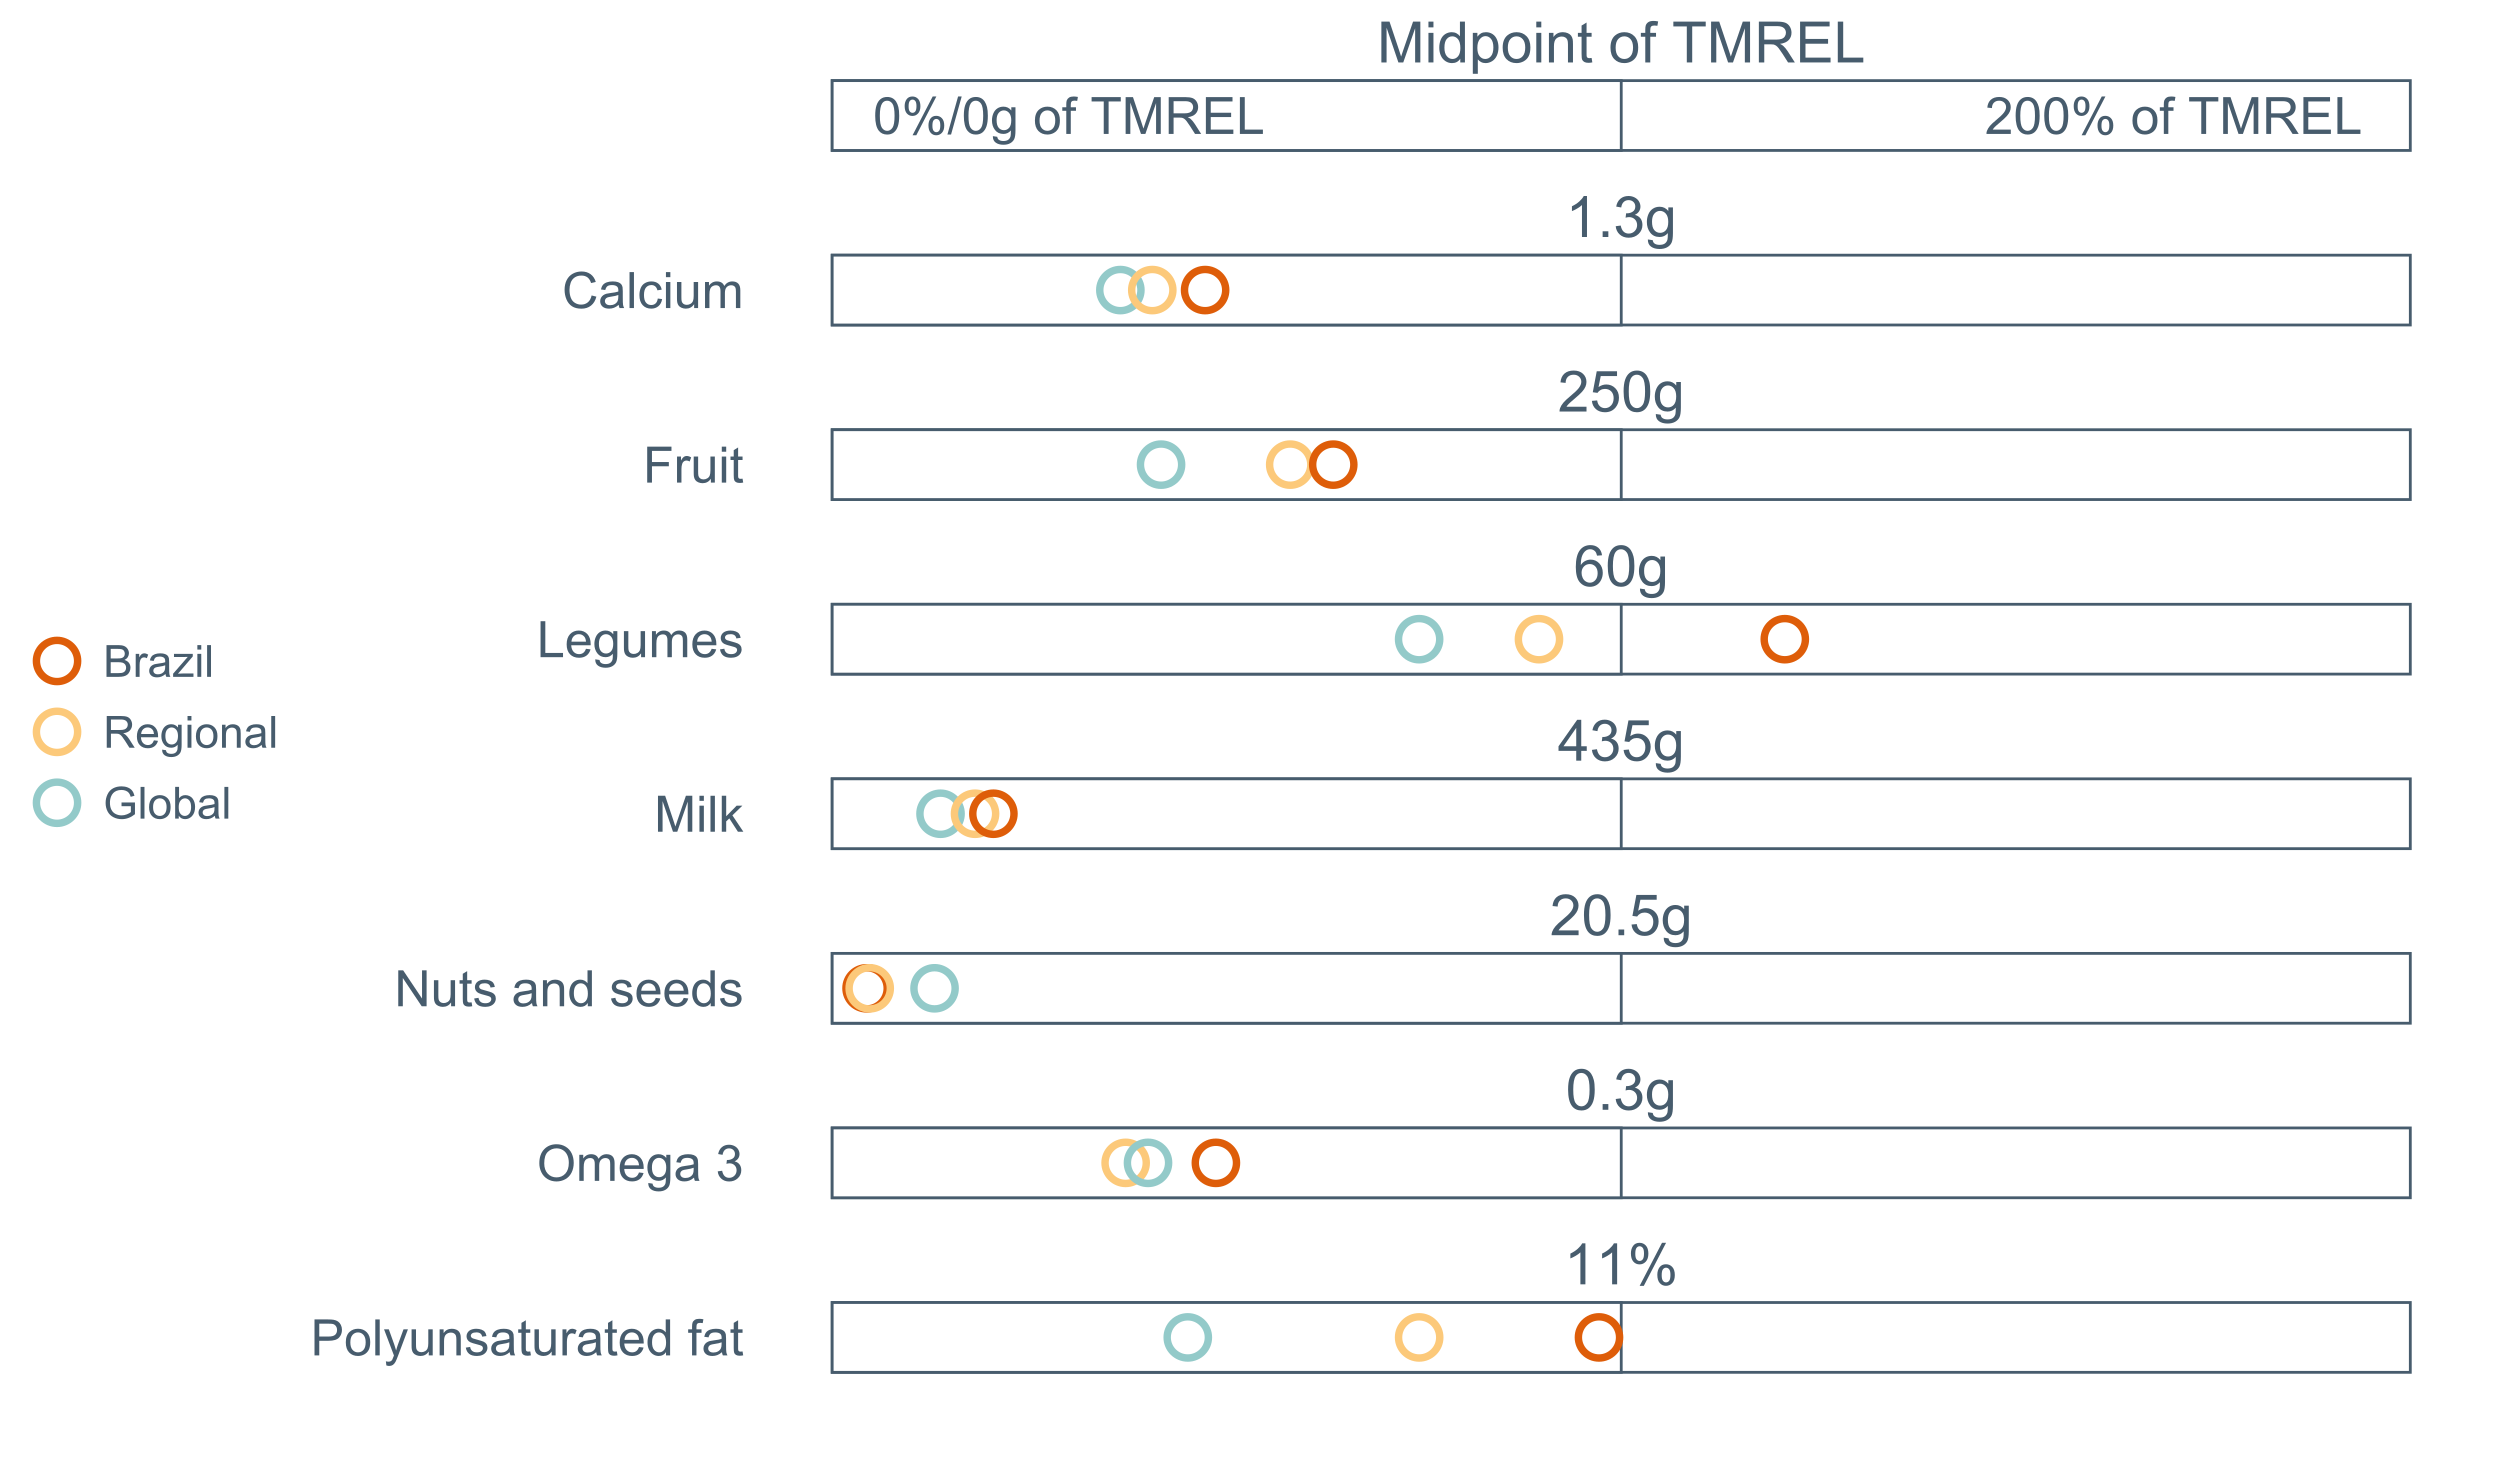 <?xml version="1.0" encoding="UTF-8"?>
<svg xmlns="http://www.w3.org/2000/svg" xmlns:xlink="http://www.w3.org/1999/xlink" width="1234.286pt" height="720pt" viewBox="0 0 1234.286 720" version="1.1">
<rect x="0" y="0" width="1234.286" height="720" fill="#333333" stroke="none"/>
<defs>
<g>
<symbol overflow="visible" id="glyph0-0">
<path style="stroke:none;" d="M 10.492 0 L 8.016 0 L 8.016 -15.773 C 7.422 -15.203 6.641 -14.633 5.672 -14.066 C 4.703 -13.496 3.832 -13.07 3.066 -12.789 L 3.066 -15.18 C 4.449 -15.828 5.66 -16.617 6.695 -17.543 C 7.73 -18.469 8.465 -19.367 8.898 -20.242 L 10.492 -20.242 Z M 10.492 0 "/>
</symbol>
<symbol overflow="visible" id="glyph0-1">
<path style="stroke:none;" d="M 2.559 0 L 2.559 -2.82 L 5.375 -2.82 L 5.375 0 Z M 2.559 0 "/>
</symbol>
<symbol overflow="visible" id="glyph0-2">
<path style="stroke:none;" d="M 1.184 -5.32 L 3.656 -5.652 C 3.941 -4.246 4.426 -3.234 5.109 -2.617 C 5.789 -1.996 6.621 -1.688 7.605 -1.691 C 8.77 -1.688 9.75 -2.09 10.555 -2.902 C 11.352 -3.707 11.754 -4.707 11.758 -5.898 C 11.754 -7.035 11.383 -7.973 10.645 -8.711 C 9.898 -9.445 8.953 -9.812 7.812 -9.816 C 7.34 -9.812 6.758 -9.723 6.062 -9.543 L 6.34 -11.715 C 6.504 -11.691 6.637 -11.684 6.738 -11.688 C 7.793 -11.684 8.742 -11.957 9.586 -12.512 C 10.43 -13.059 10.852 -13.91 10.852 -15.059 C 10.852 -15.965 10.543 -16.715 9.93 -17.312 C 9.312 -17.906 8.52 -18.203 7.551 -18.207 C 6.586 -18.203 5.781 -17.902 5.141 -17.297 C 4.496 -16.691 4.086 -15.785 3.906 -14.578 L 1.43 -15.016 C 1.73 -16.672 2.418 -17.957 3.492 -18.871 C 4.562 -19.781 5.895 -20.238 7.496 -20.242 C 8.59 -20.238 9.602 -20 10.531 -19.531 C 11.453 -19.055 12.164 -18.414 12.656 -17.602 C 13.148 -16.785 13.395 -15.918 13.395 -15.004 C 13.395 -14.129 13.16 -13.336 12.691 -12.621 C 12.223 -11.906 11.531 -11.336 10.617 -10.918 C 11.805 -10.641 12.727 -10.07 13.391 -9.207 C 14.047 -8.336 14.379 -7.254 14.383 -5.953 C 14.379 -4.191 13.738 -2.699 12.457 -1.477 C 11.176 -0.254 9.551 0.355 7.59 0.359 C 5.816 0.355 4.348 -0.168 3.184 -1.223 C 2.012 -2.273 1.348 -3.641 1.184 -5.32 Z M 1.184 -5.32 "/>
</symbol>
<symbol overflow="visible" id="glyph0-3">
<path style="stroke:none;" d="M 1.402 1.211 L 3.809 1.566 C 3.91 2.305 4.188 2.848 4.648 3.191 C 5.258 3.648 6.098 3.879 7.164 3.879 C 8.309 3.879 9.191 3.648 9.816 3.191 C 10.438 2.73 10.859 2.09 11.082 1.266 C 11.207 0.758 11.27 -0.301 11.262 -1.91 C 10.18 -0.637 8.832 0 7.219 0 C 5.211 0 3.656 -0.723 2.555 -2.172 C 1.453 -3.617 0.902 -5.355 0.906 -7.383 C 0.902 -8.773 1.156 -10.059 1.664 -11.238 C 2.168 -12.418 2.898 -13.328 3.855 -13.969 C 4.812 -14.609 5.938 -14.93 7.234 -14.934 C 8.953 -14.93 10.375 -14.234 11.496 -12.844 L 11.496 -14.605 L 13.777 -14.605 L 13.777 -1.98 C 13.773 0.293 13.543 1.902 13.082 2.852 C 12.617 3.801 11.883 4.551 10.883 5.102 C 9.875 5.648 8.641 5.922 7.18 5.926 C 5.434 5.922 4.027 5.531 2.957 4.75 C 1.883 3.965 1.363 2.785 1.402 1.211 Z M 3.453 -7.562 C 3.449 -5.645 3.832 -4.246 4.594 -3.367 C 5.352 -2.488 6.305 -2.051 7.453 -2.051 C 8.59 -2.051 9.543 -2.488 10.312 -3.363 C 11.082 -4.238 11.465 -5.609 11.469 -7.48 C 11.465 -9.266 11.07 -10.613 10.277 -11.523 C 9.484 -12.43 8.527 -12.883 7.41 -12.887 C 6.309 -12.883 5.375 -12.438 4.605 -11.543 C 3.836 -10.648 3.449 -9.32 3.453 -7.562 Z M 3.453 -7.562 "/>
</symbol>
<symbol overflow="visible" id="glyph0-4">
<path style="stroke:none;" d="M 14.176 -2.379 L 14.176 0 L 0.852 0 C 0.828 -0.594 0.926 -1.164 1.141 -1.719 C 1.477 -2.625 2.02 -3.52 2.77 -4.398 C 3.516 -5.277 4.594 -6.297 6.008 -7.453 C 8.195 -9.25 9.676 -10.672 10.449 -11.723 C 11.215 -12.77 11.602 -13.762 11.605 -14.699 C 11.602 -15.68 11.25 -16.508 10.555 -17.18 C 9.852 -17.852 8.938 -18.188 7.812 -18.191 C 6.617 -18.188 5.664 -17.828 4.949 -17.117 C 4.234 -16.398 3.871 -15.41 3.863 -14.148 L 1.32 -14.41 C 1.492 -16.305 2.148 -17.754 3.285 -18.75 C 4.422 -19.742 5.949 -20.238 7.867 -20.242 C 9.797 -20.238 11.328 -19.703 12.457 -18.633 C 13.582 -17.559 14.145 -16.227 14.148 -14.645 C 14.145 -13.832 13.98 -13.039 13.652 -12.266 C 13.324 -11.484 12.777 -10.664 12.012 -9.805 C 11.246 -8.938 9.973 -7.758 8.195 -6.258 C 6.707 -5.008 5.754 -4.16 5.336 -3.719 C 4.91 -3.273 4.562 -2.828 4.289 -2.379 Z M 14.176 -2.379 "/>
</symbol>
<symbol overflow="visible" id="glyph0-5">
<path style="stroke:none;" d="M 1.168 -5.281 L 3.77 -5.5 C 3.957 -4.23 4.402 -3.277 5.105 -2.645 C 5.805 -2.004 6.652 -1.688 7.645 -1.691 C 8.836 -1.688 9.844 -2.137 10.672 -3.039 C 11.492 -3.934 11.906 -5.125 11.91 -6.613 C 11.906 -8.023 11.508 -9.137 10.719 -9.953 C 9.922 -10.77 8.887 -11.18 7.605 -11.18 C 6.805 -11.18 6.082 -10.996 5.445 -10.637 C 4.801 -10.27 4.297 -9.801 3.934 -9.227 L 1.609 -9.531 L 3.562 -19.883 L 13.586 -19.883 L 13.586 -17.52 L 5.543 -17.52 L 4.457 -12.102 C 5.664 -12.941 6.934 -13.363 8.266 -13.367 C 10.023 -13.363 11.508 -12.754 12.719 -11.535 C 13.926 -10.312 14.531 -8.746 14.535 -6.836 C 14.531 -5.008 14 -3.43 12.941 -2.105 C 11.645 -0.473 9.879 0.34 7.645 0.344 C 5.809 0.34 4.312 -0.172 3.156 -1.195 C 1.996 -2.223 1.332 -3.582 1.168 -5.281 Z M 1.168 -5.281 "/>
</symbol>
<symbol overflow="visible" id="glyph0-6">
<path style="stroke:none;" d="M 1.168 -9.941 C 1.164 -12.32 1.41 -14.238 1.902 -15.695 C 2.391 -17.145 3.121 -18.266 4.09 -19.059 C 5.059 -19.844 6.273 -20.238 7.742 -20.242 C 8.82 -20.238 9.77 -20.02 10.586 -19.586 C 11.402 -19.148 12.078 -18.52 12.609 -17.703 C 13.141 -16.879 13.555 -15.883 13.859 -14.707 C 14.16 -13.527 14.312 -11.938 14.316 -9.941 C 14.312 -7.574 14.07 -5.664 13.586 -4.215 C 13.098 -2.758 12.371 -1.637 11.406 -0.844 C 10.438 -0.055 9.215 0.34 7.742 0.344 C 5.797 0.34 4.273 -0.355 3.164 -1.746 C 1.832 -3.422 1.164 -6.152 1.168 -9.941 Z M 3.711 -9.941 C 3.707 -6.629 4.094 -4.426 4.871 -3.332 C 5.645 -2.234 6.602 -1.688 7.742 -1.691 C 8.875 -1.688 9.832 -2.238 10.605 -3.34 C 11.379 -4.441 11.766 -6.641 11.77 -9.941 C 11.766 -13.258 11.379 -15.461 10.605 -16.555 C 9.832 -17.641 8.867 -18.188 7.715 -18.191 C 6.574 -18.188 5.668 -17.707 4.992 -16.75 C 4.137 -15.52 3.707 -13.25 3.711 -9.941 Z M 3.711 -9.941 "/>
</symbol>
<symbol overflow="visible" id="glyph0-7">
<path style="stroke:none;" d="M 14.012 -15.223 L 11.551 -15.031 C 11.328 -16 11.02 -16.707 10.617 -17.148 C 9.945 -17.852 9.117 -18.203 8.141 -18.207 C 7.348 -18.203 6.656 -17.984 6.062 -17.547 C 5.281 -16.977 4.668 -16.148 4.219 -15.059 C 3.77 -13.965 3.535 -12.41 3.52 -10.395 C 4.113 -11.301 4.844 -11.973 5.707 -12.418 C 6.566 -12.855 7.469 -13.078 8.414 -13.078 C 10.062 -13.078 11.465 -12.469 12.629 -11.254 C 13.785 -10.039 14.367 -8.469 14.371 -6.547 C 14.367 -5.277 14.094 -4.102 13.551 -3.02 C 13.004 -1.93 12.254 -1.098 11.305 -0.523 C 10.348 0.055 9.266 0.34 8.059 0.344 C 5.992 0.34 4.312 -0.414 3.012 -1.93 C 1.707 -3.445 1.055 -5.949 1.059 -9.434 C 1.055 -13.328 1.773 -16.16 3.219 -17.93 C 4.469 -19.469 6.16 -20.238 8.293 -20.242 C 9.875 -20.238 11.176 -19.793 12.191 -18.906 C 13.203 -18.016 13.809 -16.789 14.012 -15.223 Z M 3.906 -6.531 C 3.902 -5.676 4.082 -4.859 4.449 -4.082 C 4.809 -3.301 5.316 -2.707 5.969 -2.301 C 6.617 -1.891 7.301 -1.688 8.016 -1.691 C 9.062 -1.688 9.961 -2.109 10.711 -2.957 C 11.461 -3.797 11.836 -4.941 11.84 -6.395 C 11.836 -7.785 11.465 -8.883 10.727 -9.688 C 9.98 -10.484 9.047 -10.887 7.922 -10.891 C 6.801 -10.887 5.852 -10.484 5.074 -9.688 C 4.293 -8.883 3.902 -7.832 3.906 -6.531 Z M 3.906 -6.531 "/>
</symbol>
<symbol overflow="visible" id="glyph0-8">
<path style="stroke:none;" d="M 9.102 0 L 9.102 -4.828 L 0.359 -4.828 L 0.359 -7.094 L 9.559 -20.16 L 11.578 -20.16 L 11.578 -7.094 L 14.301 -7.094 L 14.301 -4.828 L 11.578 -4.828 L 11.578 0 Z M 9.102 -7.094 L 9.102 -16.184 L 2.793 -7.094 Z M 9.102 -7.094 "/>
</symbol>
<symbol overflow="visible" id="glyph0-9">
<path style="stroke:none;" d="M 1.637 -15.32 C 1.633 -16.754 1.996 -17.977 2.723 -18.988 C 3.445 -19.996 4.496 -20.5 5.871 -20.504 C 7.137 -20.5 8.184 -20.051 9.012 -19.148 C 9.84 -18.242 10.254 -16.914 10.258 -15.168 C 10.254 -13.461 9.836 -12.148 9 -11.227 C 8.16 -10.305 7.125 -9.844 5.898 -9.848 C 4.676 -9.844 3.66 -10.297 2.852 -11.207 C 2.039 -12.113 1.633 -13.484 1.637 -15.32 Z M 5.941 -18.797 C 5.324 -18.797 4.812 -18.531 4.406 -18 C 4 -17.469 3.797 -16.492 3.797 -15.07 C 3.797 -13.777 4 -12.867 4.414 -12.34 C 4.82 -11.812 5.332 -11.547 5.941 -11.551 C 6.562 -11.547 7.074 -11.812 7.484 -12.348 C 7.891 -12.875 8.098 -13.848 8.098 -15.266 C 8.098 -16.562 7.891 -17.477 7.48 -18.004 C 7.066 -18.531 6.555 -18.797 5.941 -18.797 Z M 5.953 0.742 L 16.984 -20.504 L 18.992 -20.504 L 8.004 0.742 Z M 14.672 -4.73 C 14.672 -6.176 15.031 -7.402 15.758 -8.406 C 16.477 -9.41 17.531 -9.914 18.922 -9.914 C 20.184 -9.914 21.23 -9.461 22.062 -8.559 C 22.891 -7.656 23.309 -6.328 23.309 -4.578 C 23.309 -2.867 22.887 -1.555 22.051 -0.637 C 21.207 0.281 20.168 0.738 18.934 0.742 C 17.711 0.738 16.695 0.285 15.887 -0.625 C 15.074 -1.535 14.672 -2.902 14.672 -4.73 Z M 18.992 -8.211 C 18.363 -8.207 17.848 -7.941 17.441 -7.41 C 17.031 -6.875 16.828 -5.898 16.832 -4.484 C 16.828 -3.195 17.035 -2.289 17.449 -1.758 C 17.863 -1.227 18.371 -0.961 18.977 -0.961 C 19.605 -0.961 20.125 -1.227 20.535 -1.758 C 20.941 -2.289 21.145 -3.262 21.148 -4.676 C 21.145 -5.977 20.938 -6.891 20.527 -7.418 C 20.113 -7.945 19.602 -8.207 18.992 -8.211 Z M 18.992 -8.211 "/>
</symbol>
<symbol overflow="visible" id="glyph0-10">
<path style="stroke:none;" d="M 2.09 0 L 2.09 -20.16 L 6.105 -20.16 L 10.879 -5.887 C 11.316 -4.555 11.637 -3.559 11.84 -2.902 C 12.066 -3.629 12.426 -4.707 12.914 -6.133 L 17.738 -20.16 L 21.328 -20.16 L 21.328 0 L 18.758 0 L 18.758 -16.871 L 12.898 0 L 10.492 0 L 4.66 -17.16 L 4.66 0 Z M 2.09 0 "/>
</symbol>
<symbol overflow="visible" id="glyph0-11">
<path style="stroke:none;" d="M 1.871 -17.312 L 1.871 -20.16 L 4.344 -20.16 L 4.344 -17.312 Z M 1.871 0 L 1.871 -14.605 L 4.344 -14.605 L 4.344 0 Z M 1.871 0 "/>
</symbol>
<symbol overflow="visible" id="glyph0-12">
<path style="stroke:none;" d="M 11.332 0 L 11.332 -1.844 C 10.402 -0.395 9.039 0.328 7.246 0.328 C 6.078 0.328 5.008 0.008 4.035 -0.633 C 3.055 -1.273 2.297 -2.168 1.766 -3.32 C 1.227 -4.469 0.961 -5.793 0.961 -7.289 C 0.961 -8.742 1.203 -10.062 1.691 -11.254 C 2.176 -12.438 2.906 -13.348 3.879 -13.984 C 4.848 -14.613 5.934 -14.93 7.137 -14.934 C 8.016 -14.93 8.797 -14.742 9.488 -14.375 C 10.172 -14 10.73 -13.52 11.164 -12.926 L 11.164 -20.16 L 13.629 -20.16 L 13.629 0 Z M 3.508 -7.289 C 3.504 -5.418 3.898 -4.02 4.688 -3.094 C 5.477 -2.168 6.406 -1.703 7.48 -1.707 C 8.559 -1.703 9.477 -2.145 10.234 -3.031 C 10.988 -3.914 11.367 -5.266 11.371 -7.082 C 11.367 -9.078 10.98 -10.543 10.215 -11.48 C 9.441 -12.414 8.496 -12.883 7.371 -12.887 C 6.27 -12.883 5.348 -12.434 4.613 -11.539 C 3.871 -10.637 3.504 -9.223 3.508 -7.289 Z M 3.508 -7.289 "/>
</symbol>
<symbol overflow="visible" id="glyph0-13">
<path style="stroke:none;" d="M 1.855 5.598 L 1.855 -14.605 L 4.113 -14.605 L 4.113 -12.707 C 4.645 -13.445 5.242 -14 5.914 -14.375 C 6.578 -14.742 7.391 -14.93 8.348 -14.934 C 9.594 -14.93 10.695 -14.609 11.648 -13.969 C 12.602 -13.328 13.32 -12.422 13.805 -11.254 C 14.289 -10.086 14.531 -8.805 14.535 -7.41 C 14.531 -5.914 14.262 -4.57 13.73 -3.375 C 13.191 -2.18 12.414 -1.262 11.391 -0.625 C 10.367 0.012 9.293 0.328 8.168 0.328 C 7.34 0.328 6.598 0.156 5.945 -0.191 C 5.289 -0.539 4.75 -0.98 4.332 -1.512 L 4.332 5.598 Z M 4.098 -7.219 C 4.094 -5.336 4.477 -3.945 5.238 -3.051 C 5.996 -2.152 6.918 -1.703 8.004 -1.707 C 9.102 -1.703 10.043 -2.168 10.828 -3.102 C 11.609 -4.027 12 -5.469 12.004 -7.426 C 12 -9.285 11.617 -10.68 10.855 -11.605 C 10.086 -12.531 9.172 -12.996 8.113 -12.996 C 7.055 -12.996 6.121 -12.5 5.312 -11.516 C 4.5 -10.527 4.094 -9.098 4.098 -7.219 Z M 4.098 -7.219 "/>
</symbol>
<symbol overflow="visible" id="glyph0-14">
<path style="stroke:none;" d="M 0.934 -7.301 C 0.93 -10.004 1.684 -12.008 3.191 -13.312 C 4.445 -14.391 5.977 -14.93 7.781 -14.934 C 9.789 -14.93 11.43 -14.273 12.703 -12.961 C 13.977 -11.645 14.613 -9.824 14.617 -7.508 C 14.613 -5.625 14.332 -4.148 13.77 -3.07 C 13.207 -1.992 12.387 -1.156 11.309 -0.562 C 10.23 0.031 9.055 0.328 7.781 0.328 C 5.734 0.328 4.082 -0.324 2.824 -1.637 C 1.562 -2.941 0.93 -4.832 0.934 -7.301 Z M 3.48 -7.301 C 3.48 -5.43 3.887 -4.027 4.703 -3.102 C 5.516 -2.168 6.543 -1.703 7.781 -1.707 C 9.008 -1.703 10.027 -2.172 10.848 -3.109 C 11.66 -4.043 12.07 -5.469 12.074 -7.383 C 12.07 -9.188 11.66 -10.555 10.844 -11.488 C 10.02 -12.418 9 -12.883 7.781 -12.887 C 6.543 -12.883 5.516 -12.422 4.703 -11.496 C 3.887 -10.566 3.48 -9.168 3.48 -7.301 Z M 3.48 -7.301 "/>
</symbol>
<symbol overflow="visible" id="glyph0-15">
<path style="stroke:none;" d="M 1.855 0 L 1.855 -14.605 L 4.086 -14.605 L 4.086 -12.527 C 5.152 -14.129 6.703 -14.93 8.73 -14.934 C 9.609 -14.93 10.418 -14.77 11.156 -14.457 C 11.895 -14.137 12.445 -13.723 12.816 -13.215 C 13.18 -12.699 13.438 -12.09 13.586 -11.387 C 13.676 -10.926 13.723 -10.125 13.723 -8.98 L 13.723 0 L 11.25 0 L 11.25 -8.883 C 11.25 -9.891 11.152 -10.645 10.961 -11.145 C 10.766 -11.645 10.422 -12.043 9.934 -12.34 C 9.441 -12.637 8.867 -12.785 8.211 -12.789 C 7.152 -12.785 6.242 -12.449 5.48 -11.785 C 4.711 -11.113 4.328 -9.844 4.332 -7.977 L 4.332 0 Z M 1.855 0 "/>
</symbol>
<symbol overflow="visible" id="glyph0-16">
<path style="stroke:none;" d="M 7.262 -2.215 L 7.617 -0.027 C 6.922 0.117 6.297 0.188 5.746 0.191 C 4.844 0.188 4.148 0.047 3.656 -0.234 C 3.16 -0.516 2.809 -0.887 2.609 -1.355 C 2.406 -1.816 2.309 -2.793 2.309 -4.277 L 2.309 -12.68 L 0.496 -12.68 L 0.496 -14.605 L 2.309 -14.605 L 2.309 -18.219 L 4.773 -19.707 L 4.773 -14.605 L 7.262 -14.605 L 7.262 -12.68 L 4.773 -12.68 L 4.773 -4.141 C 4.77 -3.434 4.812 -2.98 4.902 -2.777 C 4.984 -2.574 5.125 -2.414 5.328 -2.297 C 5.523 -2.176 5.809 -2.113 6.176 -2.117 C 6.449 -2.113 6.809 -2.148 7.262 -2.215 Z M 7.262 -2.215 "/>
</symbol>
<symbol overflow="visible" id="glyph0-17">
<path style="stroke:none;" d=""/>
</symbol>
<symbol overflow="visible" id="glyph0-18">
<path style="stroke:none;" d="M 2.449 0 L 2.449 -12.68 L 0.262 -12.68 L 0.262 -14.605 L 2.449 -14.605 L 2.449 -16.156 C 2.449 -17.133 2.535 -17.863 2.707 -18.344 C 2.945 -18.984 3.363 -19.504 3.965 -19.906 C 4.562 -20.301 5.406 -20.5 6.492 -20.504 C 7.188 -20.5 7.957 -20.418 8.801 -20.254 L 8.43 -18.098 C 7.914 -18.188 7.43 -18.234 6.973 -18.234 C 6.219 -18.234 5.684 -18.07 5.375 -17.75 C 5.062 -17.426 4.91 -16.828 4.91 -15.953 L 4.91 -14.605 L 7.754 -14.605 L 7.754 -12.68 L 4.91 -12.68 L 4.91 0 Z M 2.449 0 "/>
</symbol>
<symbol overflow="visible" id="glyph0-19">
<path style="stroke:none;" d="M 7.301 0 L 7.301 -17.781 L 0.66 -17.781 L 0.66 -20.16 L 16.641 -20.16 L 16.641 -17.781 L 9.969 -17.781 L 9.969 0 Z M 7.301 0 "/>
</symbol>
<symbol overflow="visible" id="glyph0-20">
<path style="stroke:none;" d="M 2.215 0 L 2.215 -20.16 L 11.152 -20.16 C 12.945 -20.156 14.312 -19.977 15.25 -19.617 C 16.184 -19.254 16.93 -18.613 17.492 -17.699 C 18.047 -16.781 18.328 -15.77 18.332 -14.66 C 18.328 -13.227 17.863 -12.02 16.941 -11.039 C 16.012 -10.059 14.582 -9.434 12.652 -9.172 C 13.355 -8.828 13.895 -8.496 14.262 -8.168 C 15.039 -7.449 15.773 -6.555 16.473 -5.488 L 19.98 0 L 16.625 0 L 13.957 -4.195 C 13.176 -5.402 12.531 -6.324 12.031 -6.969 C 11.523 -7.609 11.074 -8.059 10.676 -8.316 C 10.277 -8.57 9.871 -8.75 9.461 -8.855 C 9.156 -8.918 8.66 -8.953 7.977 -8.953 L 4.883 -8.953 L 4.883 0 Z M 4.883 -11.262 L 10.617 -11.262 C 11.836 -11.262 12.789 -11.387 13.477 -11.641 C 14.164 -11.891 14.684 -12.293 15.043 -12.852 C 15.398 -13.402 15.578 -14.008 15.582 -14.66 C 15.578 -15.613 15.234 -16.395 14.543 -17.008 C 13.848 -17.621 12.754 -17.93 11.262 -17.93 L 4.883 -17.93 Z M 4.883 -11.262 "/>
</symbol>
<symbol overflow="visible" id="glyph0-21">
<path style="stroke:none;" d="M 2.227 0 L 2.227 -20.16 L 16.805 -20.16 L 16.805 -17.781 L 4.895 -17.781 L 4.895 -11.605 L 16.047 -11.605 L 16.047 -9.242 L 4.895 -9.242 L 4.895 -2.379 L 17.27 -2.379 L 17.27 0 Z M 2.227 0 "/>
</symbol>
<symbol overflow="visible" id="glyph0-22">
<path style="stroke:none;" d="M 2.062 0 L 2.062 -20.16 L 4.73 -20.16 L 4.73 -2.379 L 14.66 -2.379 L 14.66 0 Z M 2.062 0 "/>
</symbol>
<symbol overflow="visible" id="glyph1-0">
<path style="stroke:none;" d="M 1.055 -8.965 C 1.055 -11.113 1.273 -12.844 1.719 -14.156 C 2.156 -15.465 2.812 -16.473 3.688 -17.188 C 4.555 -17.895 5.652 -18.25 6.98 -18.254 C 7.953 -18.25 8.809 -18.055 9.547 -17.664 C 10.281 -17.27 10.891 -16.703 11.371 -15.965 C 11.848 -15.223 12.223 -14.32 12.5 -13.262 C 12.77 -12.195 12.906 -10.766 12.91 -8.965 C 12.906 -6.832 12.688 -5.109 12.25 -3.801 C 11.809 -2.488 11.152 -1.477 10.285 -0.762 C 9.41 -0.051 8.309 0.305 6.98 0.309 C 5.223 0.305 3.848 -0.32 2.852 -1.574 C 1.652 -3.086 1.055 -5.551 1.055 -8.965 Z M 3.348 -8.965 C 3.344 -5.98 3.695 -3.992 4.395 -3.004 C 5.094 -2.016 5.953 -1.523 6.98 -1.523 C 8.004 -1.523 8.867 -2.02 9.566 -3.012 C 10.262 -4.004 10.609 -5.988 10.613 -8.965 C 10.609 -11.957 10.262 -13.945 9.566 -14.93 C 8.867 -15.914 7.996 -16.406 6.957 -16.406 C 5.926 -16.406 5.109 -15.973 4.5 -15.105 C 3.73 -13.996 3.344 -11.949 3.348 -8.965 Z M 3.348 -8.965 "/>
</symbol>
<symbol overflow="visible" id="glyph1-1">
<path style="stroke:none;" d="M 1.477 -13.812 C 1.477 -15.109 1.801 -16.215 2.453 -17.125 C 3.105 -18.031 4.055 -18.484 5.297 -18.488 C 6.438 -18.484 7.379 -18.078 8.129 -17.266 C 8.871 -16.449 9.246 -15.254 9.25 -13.676 C 9.246 -12.137 8.867 -10.953 8.113 -10.125 C 7.355 -9.293 6.426 -8.875 5.32 -8.879 C 4.219 -8.875 3.301 -9.285 2.574 -10.105 C 1.84 -10.922 1.477 -12.156 1.477 -13.812 Z M 5.355 -16.953 C 4.801 -16.949 4.34 -16.711 3.973 -16.23 C 3.605 -15.75 3.422 -14.867 3.422 -13.59 C 3.422 -12.422 3.605 -11.602 3.98 -11.129 C 4.348 -10.652 4.809 -10.418 5.355 -10.418 C 5.918 -10.418 6.383 -10.656 6.75 -11.137 C 7.117 -11.613 7.301 -12.488 7.305 -13.766 C 7.301 -14.934 7.113 -15.758 6.746 -16.238 C 6.371 -16.711 5.91 -16.949 5.355 -16.953 Z M 5.371 0.668 L 15.316 -18.488 L 17.125 -18.488 L 7.219 0.668 Z M 13.23 -4.266 C 13.23 -5.57 13.555 -6.676 14.211 -7.582 C 14.859 -8.488 15.812 -8.941 17.062 -8.941 C 18.203 -8.941 19.145 -8.531 19.895 -7.719 C 20.641 -6.898 21.016 -5.703 21.02 -4.129 C 21.016 -2.59 20.637 -1.406 19.883 -0.578 C 19.125 0.254 18.191 0.668 17.074 0.668 C 15.973 0.668 15.055 0.258 14.328 -0.562 C 13.594 -1.383 13.23 -2.617 13.23 -4.266 Z M 17.125 -7.402 C 16.559 -7.398 16.094 -7.16 15.73 -6.684 C 15.359 -6.203 15.176 -5.324 15.18 -4.043 C 15.176 -2.883 15.359 -2.062 15.734 -1.586 C 16.102 -1.105 16.562 -0.867 17.113 -0.867 C 17.68 -0.867 18.148 -1.105 18.52 -1.586 C 18.883 -2.062 19.066 -2.938 19.07 -4.215 C 19.066 -5.387 18.879 -6.211 18.512 -6.688 C 18.137 -7.16 17.676 -7.398 17.125 -7.402 Z M 17.125 -7.402 "/>
</symbol>
<symbol overflow="visible" id="glyph1-2">
<path style="stroke:none;" d="M 0 0.309 L 5.27 -18.488 L 7.055 -18.488 L 1.797 0.309 Z M 0 0.309 "/>
</symbol>
<symbol overflow="visible" id="glyph1-3">
<path style="stroke:none;" d="M 1.266 1.09 L 3.434 1.414 C 3.523 2.078 3.773 2.566 4.191 2.875 C 4.742 3.285 5.5 3.492 6.461 3.496 C 7.492 3.492 8.289 3.285 8.852 2.875 C 9.41 2.461 9.793 1.883 9.996 1.141 C 10.109 0.684 10.16 -0.27 10.156 -1.723 C 9.176 -0.574 7.961 0 6.512 0 C 4.695 0 3.293 -0.652 2.305 -1.957 C 1.312 -3.262 0.82 -4.828 0.82 -6.66 C 0.82 -7.914 1.047 -9.074 1.5 -10.137 C 1.953 -11.199 2.609 -12.02 3.477 -12.598 C 4.336 -13.176 5.352 -13.465 6.523 -13.469 C 8.074 -13.465 9.355 -12.836 10.367 -11.582 L 10.367 -13.168 L 12.426 -13.168 L 12.426 -1.785 C 12.422 0.266 12.211 1.715 11.797 2.57 C 11.375 3.426 10.715 4.102 9.812 4.598 C 8.906 5.094 7.793 5.344 6.473 5.344 C 4.898 5.344 3.629 4.988 2.664 4.281 C 1.695 3.574 1.23 2.512 1.266 1.09 Z M 3.113 -6.82 C 3.109 -5.094 3.453 -3.832 4.141 -3.039 C 4.824 -2.242 5.684 -1.844 6.723 -1.848 C 7.742 -1.844 8.602 -2.238 9.301 -3.031 C 9.992 -3.816 10.34 -5.055 10.344 -6.746 C 10.34 -8.355 9.984 -9.57 9.27 -10.391 C 8.551 -11.207 7.688 -11.617 6.684 -11.621 C 5.688 -11.617 4.844 -11.215 4.152 -10.41 C 3.457 -9.602 3.109 -8.406 3.113 -6.82 Z M 3.113 -6.82 "/>
</symbol>
<symbol overflow="visible" id="glyph1-4">
<path style="stroke:none;" d=""/>
</symbol>
<symbol overflow="visible" id="glyph1-5">
<path style="stroke:none;" d="M 0.844 -6.586 C 0.844 -9.023 1.52 -10.828 2.875 -12.004 C 4.004 -12.977 5.387 -13.465 7.02 -13.469 C 8.828 -13.465 10.305 -12.871 11.457 -11.688 C 12.605 -10.496 13.184 -8.855 13.184 -6.77 C 13.184 -5.074 12.926 -3.742 12.418 -2.77 C 11.906 -1.797 11.168 -1.043 10.199 -0.508 C 9.227 0.027 8.168 0.293 7.02 0.297 C 5.176 0.293 3.684 -0.297 2.547 -1.477 C 1.41 -2.656 0.844 -4.359 0.844 -6.586 Z M 3.137 -6.586 C 3.133 -4.898 3.5 -3.633 4.238 -2.797 C 4.973 -1.953 5.902 -1.535 7.02 -1.539 C 8.125 -1.535 9.043 -1.957 9.781 -2.801 C 10.516 -3.645 10.887 -4.93 10.887 -6.66 C 10.887 -8.285 10.516 -9.52 9.777 -10.359 C 9.035 -11.199 8.117 -11.617 7.02 -11.621 C 5.902 -11.617 4.973 -11.199 4.238 -10.367 C 3.5 -9.527 3.133 -8.27 3.137 -6.586 Z M 3.137 -6.586 "/>
</symbol>
<symbol overflow="visible" id="glyph1-6">
<path style="stroke:none;" d="M 2.207 0 L 2.207 -11.434 L 0.234 -11.434 L 0.234 -13.168 L 2.207 -13.168 L 2.207 -14.57 C 2.203 -15.453 2.281 -16.109 2.441 -16.543 C 2.656 -17.117 3.035 -17.586 3.578 -17.949 C 4.117 -18.305 4.875 -18.484 5.852 -18.488 C 6.48 -18.484 7.176 -18.41 7.938 -18.266 L 7.602 -16.32 C 7.133 -16.398 6.695 -16.441 6.285 -16.441 C 5.605 -16.441 5.125 -16.297 4.848 -16.008 C 4.562 -15.719 4.422 -15.176 4.426 -14.383 L 4.426 -13.168 L 6.992 -13.168 L 6.992 -11.434 L 4.426 -11.434 L 4.426 0 Z M 2.207 0 "/>
</symbol>
<symbol overflow="visible" id="glyph1-7">
<path style="stroke:none;" d="M 6.586 0 L 6.586 -16.035 L 0.594 -16.035 L 0.594 -18.18 L 15.004 -18.18 L 15.004 -16.035 L 8.992 -16.035 L 8.992 0 Z M 6.586 0 "/>
</symbol>
<symbol overflow="visible" id="glyph1-8">
<path style="stroke:none;" d="M 1.887 0 L 1.887 -18.18 L 5.504 -18.18 L 9.809 -5.309 C 10.203 -4.105 10.492 -3.207 10.676 -2.617 C 10.883 -3.277 11.203 -4.25 11.645 -5.531 L 15.996 -18.18 L 19.234 -18.18 L 19.234 0 L 16.914 0 L 16.914 -15.215 L 11.633 0 L 9.461 0 L 4.203 -15.477 L 4.203 0 Z M 1.887 0 "/>
</symbol>
<symbol overflow="visible" id="glyph1-9">
<path style="stroke:none;" d="M 1.996 0 L 1.996 -18.18 L 10.059 -18.18 C 11.676 -18.176 12.906 -18.012 13.75 -17.688 C 14.59 -17.359 15.266 -16.781 15.773 -15.957 C 16.277 -15.129 16.527 -14.219 16.531 -13.219 C 16.527 -11.93 16.109 -10.84 15.277 -9.957 C 14.438 -9.066 13.148 -8.504 11.41 -8.27 C 12.043 -7.961 12.527 -7.66 12.859 -7.367 C 13.559 -6.719 14.223 -5.914 14.855 -4.949 L 18.02 0 L 14.992 0 L 12.586 -3.781 C 11.883 -4.867 11.301 -5.703 10.848 -6.285 C 10.391 -6.863 9.984 -7.27 9.629 -7.5 C 9.266 -7.73 8.902 -7.891 8.531 -7.984 C 8.258 -8.043 7.809 -8.074 7.191 -8.074 L 4.402 -8.074 L 4.402 0 Z M 4.402 -10.156 L 9.574 -10.156 C 10.672 -10.152 11.531 -10.266 12.152 -10.496 C 12.77 -10.723 13.238 -11.09 13.566 -11.59 C 13.887 -12.09 14.051 -12.633 14.051 -13.219 C 14.051 -14.078 13.738 -14.785 13.113 -15.34 C 12.488 -15.895 11.5 -16.172 10.156 -16.172 L 4.402 -16.172 Z M 4.402 -10.156 "/>
</symbol>
<symbol overflow="visible" id="glyph1-10">
<path style="stroke:none;" d="M 2.008 0 L 2.008 -18.18 L 15.152 -18.18 L 15.152 -16.035 L 4.414 -16.035 L 4.414 -10.465 L 14.473 -10.465 L 14.473 -8.332 L 4.414 -8.332 L 4.414 -2.145 L 15.574 -2.145 L 15.574 0 Z M 2.008 0 "/>
</symbol>
<symbol overflow="visible" id="glyph1-11">
<path style="stroke:none;" d="M 1.859 0 L 1.859 -18.18 L 4.266 -18.18 L 4.266 -2.145 L 13.219 -2.145 L 13.219 0 Z M 1.859 0 "/>
</symbol>
<symbol overflow="visible" id="glyph1-12">
<path style="stroke:none;" d="M 12.785 -2.145 L 12.785 0 L 0.77 0 C 0.746 -0.535 0.832 -1.051 1.027 -1.551 C 1.332 -2.367 1.824 -3.172 2.496 -3.969 C 3.168 -4.758 4.141 -5.676 5.418 -6.723 C 7.391 -8.34 8.727 -9.625 9.422 -10.57 C 10.117 -11.516 10.465 -12.41 10.465 -13.258 C 10.465 -14.137 10.148 -14.883 9.516 -15.492 C 8.883 -16.102 8.059 -16.406 7.043 -16.406 C 5.965 -16.406 5.102 -16.082 4.461 -15.438 C 3.812 -14.793 3.488 -13.902 3.484 -12.762 L 1.191 -12.996 C 1.344 -14.707 1.934 -16.008 2.961 -16.906 C 3.984 -17.801 5.363 -18.25 7.094 -18.254 C 8.836 -18.25 10.215 -17.766 11.234 -16.801 C 12.25 -15.832 12.762 -14.637 12.762 -13.207 C 12.762 -12.48 12.609 -11.766 12.312 -11.062 C 12.012 -10.359 11.52 -9.617 10.832 -8.84 C 10.141 -8.062 8.992 -6.996 7.391 -5.641 C 6.047 -4.516 5.188 -3.754 4.812 -3.355 C 4.43 -2.953 4.117 -2.551 3.867 -2.145 Z M 12.785 -2.145 "/>
</symbol>
<symbol overflow="visible" id="glyph2-0">
<path style="stroke:none;" d="M 1.914 0 L 1.914 -17.758 L 8.613 -17.758 C 9.789 -17.754 10.688 -17.695 11.312 -17.586 C 12.184 -17.438 12.914 -17.16 13.504 -16.754 C 14.094 -16.344 14.57 -15.773 14.93 -15.043 C 15.289 -14.305 15.469 -13.5 15.469 -12.621 C 15.469 -11.109 14.988 -9.828 14.027 -8.785 C 13.066 -7.738 11.328 -7.219 8.816 -7.219 L 4.262 -7.219 L 4.262 0 Z M 4.262 -9.312 L 8.855 -9.312 C 10.371 -9.309 11.449 -9.594 12.086 -10.16 C 12.723 -10.727 13.043 -11.52 13.043 -12.547 C 13.043 -13.289 12.855 -13.926 12.48 -14.457 C 12.105 -14.98 11.609 -15.332 10.996 -15.504 C 10.598 -15.605 9.867 -15.656 8.805 -15.66 L 4.262 -15.66 Z M 4.262 -9.312 "/>
</symbol>
<symbol overflow="visible" id="glyph2-1">
<path style="stroke:none;" d="M 0.824 -6.43 C 0.82 -8.809 1.48 -10.574 2.809 -11.723 C 3.91 -12.672 5.262 -13.148 6.855 -13.152 C 8.621 -13.148 10.066 -12.57 11.191 -11.414 C 12.312 -10.254 12.871 -8.652 12.875 -6.613 C 12.871 -4.953 12.625 -3.652 12.129 -2.707 C 11.633 -1.758 10.91 -1.02 9.961 -0.496 C 9.012 0.027 7.977 0.285 6.855 0.289 C 5.055 0.285 3.598 -0.289 2.488 -1.441 C 1.375 -2.594 0.82 -4.254 0.824 -6.43 Z M 3.062 -6.43 C 3.059 -4.781 3.418 -3.551 4.141 -2.73 C 4.855 -1.91 5.762 -1.5 6.855 -1.5 C 7.934 -1.5 8.832 -1.91 9.555 -2.734 C 10.27 -3.559 10.629 -4.816 10.633 -6.504 C 10.629 -8.094 10.266 -9.297 9.547 -10.117 C 8.82 -10.934 7.926 -11.344 6.855 -11.348 C 5.762 -11.344 4.855 -10.938 4.141 -10.125 C 3.418 -9.309 3.059 -8.074 3.062 -6.43 Z M 3.062 -6.43 "/>
</symbol>
<symbol overflow="visible" id="glyph2-2">
<path style="stroke:none;" d="M 1.586 0 L 1.586 -17.758 L 3.766 -17.758 L 3.766 0 Z M 1.586 0 "/>
</symbol>
<symbol overflow="visible" id="glyph2-3">
<path style="stroke:none;" d="M 1.539 4.953 L 1.297 2.906 C 1.77 3.035 2.188 3.098 2.543 3.102 C 3.027 3.098 3.414 3.02 3.703 2.859 C 3.992 2.695 4.23 2.469 4.422 2.18 C 4.555 1.961 4.777 1.418 5.086 0.559 C 5.125 0.434 5.188 0.258 5.281 0.023 L 0.398 -12.863 L 2.75 -12.863 L 5.426 -5.414 C 5.77 -4.469 6.078 -3.473 6.359 -2.434 C 6.605 -3.434 6.906 -4.414 7.254 -5.367 L 10.004 -12.863 L 12.184 -12.863 L 7.293 0.219 C 6.766 1.625 6.355 2.598 6.066 3.137 C 5.676 3.852 5.234 4.379 4.734 4.715 C 4.234 5.047 3.637 5.215 2.941 5.219 C 2.52 5.215 2.051 5.125 1.539 4.953 Z M 1.539 4.953 "/>
</symbol>
<symbol overflow="visible" id="glyph2-4">
<path style="stroke:none;" d="M 10.066 0 L 10.066 -1.891 C 9.062 -0.438 7.699 0.285 5.984 0.289 C 5.219 0.285 4.512 0.145 3.855 -0.145 C 3.199 -0.434 2.711 -0.801 2.391 -1.242 C 2.07 -1.68 1.844 -2.219 1.719 -2.859 C 1.625 -3.285 1.582 -3.961 1.586 -4.895 L 1.586 -12.863 L 3.766 -12.863 L 3.766 -5.73 C 3.762 -4.59 3.805 -3.82 3.898 -3.426 C 4.031 -2.852 4.324 -2.402 4.77 -2.074 C 5.215 -1.746 5.762 -1.582 6.418 -1.586 C 7.07 -1.582 7.688 -1.75 8.262 -2.09 C 8.832 -2.422 9.234 -2.879 9.477 -3.457 C 9.711 -4.035 9.832 -4.871 9.836 -5.973 L 9.836 -12.863 L 12.016 -12.863 L 12.016 0 Z M 10.066 0 "/>
</symbol>
<symbol overflow="visible" id="glyph2-5">
<path style="stroke:none;" d="M 1.637 0 L 1.637 -12.863 L 3.598 -12.863 L 3.598 -11.035 C 4.543 -12.441 5.906 -13.148 7.691 -13.152 C 8.465 -13.148 9.176 -13.008 9.828 -12.734 C 10.477 -12.453 10.965 -12.09 11.289 -11.637 C 11.609 -11.184 11.836 -10.645 11.965 -10.027 C 12.043 -9.621 12.082 -8.918 12.086 -7.91 L 12.086 0 L 9.906 0 L 9.906 -7.824 C 9.902 -8.707 9.816 -9.371 9.652 -9.816 C 9.48 -10.254 9.18 -10.605 8.75 -10.871 C 8.312 -11.129 7.809 -11.262 7.23 -11.266 C 6.301 -11.262 5.5 -10.965 4.828 -10.379 C 4.152 -9.785 3.812 -8.668 3.816 -7.023 L 3.816 0 Z M 1.637 0 "/>
</symbol>
<symbol overflow="visible" id="glyph2-6">
<path style="stroke:none;" d="M 0.762 -3.84 L 2.918 -4.18 C 3.039 -3.312 3.375 -2.652 3.93 -2.191 C 4.48 -1.73 5.254 -1.5 6.25 -1.5 C 7.246 -1.5 7.988 -1.703 8.477 -2.113 C 8.961 -2.52 9.203 -3 9.207 -3.551 C 9.203 -4.043 8.988 -4.43 8.562 -4.711 C 8.258 -4.906 7.516 -5.152 6.336 -5.449 C 4.734 -5.852 3.625 -6.199 3.008 -6.496 C 2.387 -6.789 1.918 -7.199 1.602 -7.723 C 1.281 -8.242 1.125 -8.816 1.125 -9.449 C 1.125 -10.02 1.254 -10.551 1.52 -11.039 C 1.777 -11.527 2.137 -11.934 2.594 -12.258 C 2.93 -12.508 3.391 -12.719 3.977 -12.891 C 4.559 -13.062 5.188 -13.148 5.863 -13.152 C 6.867 -13.148 7.754 -13.004 8.52 -12.715 C 9.281 -12.426 9.844 -12.031 10.207 -11.535 C 10.57 -11.039 10.82 -10.375 10.961 -9.543 L 8.828 -9.254 C 8.73 -9.91 8.449 -10.426 7.988 -10.801 C 7.52 -11.168 6.863 -11.355 6.02 -11.359 C 5.016 -11.355 4.301 -11.191 3.875 -10.863 C 3.445 -10.531 3.234 -10.145 3.234 -9.703 C 3.234 -9.418 3.32 -9.16 3.5 -8.938 C 3.672 -8.699 3.953 -8.508 4.336 -8.355 C 4.555 -8.273 5.195 -8.086 6.262 -7.801 C 7.801 -7.387 8.875 -7.051 9.488 -6.789 C 10.094 -6.523 10.574 -6.141 10.922 -5.645 C 11.27 -5.141 11.441 -4.52 11.445 -3.777 C 11.441 -3.047 11.23 -2.363 10.809 -1.723 C 10.383 -1.082 9.773 -0.586 8.977 -0.234 C 8.176 0.113 7.27 0.285 6.262 0.289 C 4.586 0.285 3.312 -0.059 2.438 -0.75 C 1.562 -1.445 1.004 -2.473 0.762 -3.84 Z M 0.762 -3.84 "/>
</symbol>
<symbol overflow="visible" id="glyph2-7">
<path style="stroke:none;" d="M 10.027 -1.586 C 9.215 -0.898 8.438 -0.414 7.695 -0.133 C 6.945 0.148 6.145 0.285 5.293 0.289 C 3.875 0.285 2.789 -0.055 2.031 -0.746 C 1.27 -1.434 0.891 -2.316 0.895 -3.391 C 0.891 -4.02 1.035 -4.594 1.324 -5.117 C 1.613 -5.633 1.988 -6.051 2.453 -6.371 C 2.914 -6.684 3.438 -6.922 4.02 -7.086 C 4.449 -7.195 5.094 -7.305 5.961 -7.414 C 7.715 -7.617 9.012 -7.867 9.848 -8.164 C 9.852 -8.461 9.855 -8.652 9.859 -8.734 C 9.855 -9.621 9.648 -10.246 9.242 -10.609 C 8.68 -11.098 7.852 -11.344 6.758 -11.348 C 5.727 -11.344 4.969 -11.164 4.484 -10.809 C 3.992 -10.445 3.633 -9.809 3.402 -8.902 L 1.273 -9.191 C 1.461 -10.102 1.781 -10.84 2.227 -11.402 C 2.672 -11.965 3.312 -12.395 4.152 -12.699 C 4.992 -12.996 5.965 -13.148 7.074 -13.152 C 8.168 -13.148 9.062 -13.02 9.75 -12.766 C 10.438 -12.504 10.941 -12.18 11.266 -11.789 C 11.586 -11.398 11.812 -10.902 11.941 -10.309 C 12.012 -9.934 12.047 -9.266 12.051 -8.297 L 12.051 -5.391 C 12.047 -3.363 12.094 -2.078 12.191 -1.543 C 12.281 -1.004 12.465 -0.492 12.742 0 L 10.465 0 C 10.238 -0.453 10.09 -0.98 10.027 -1.586 Z M 9.848 -6.457 C 9.055 -6.133 7.867 -5.855 6.285 -5.633 C 5.387 -5.5 4.754 -5.355 4.383 -5.195 C 4.012 -5.031 3.723 -4.793 3.523 -4.484 C 3.32 -4.172 3.223 -3.828 3.223 -3.453 C 3.223 -2.867 3.441 -2.383 3.883 -1.996 C 4.32 -1.609 4.965 -1.418 5.812 -1.418 C 6.652 -1.418 7.398 -1.602 8.055 -1.969 C 8.707 -2.336 9.188 -2.836 9.496 -3.477 C 9.727 -3.965 9.844 -4.691 9.848 -5.656 Z M 9.848 -6.457 "/>
</symbol>
<symbol overflow="visible" id="glyph2-8">
<path style="stroke:none;" d="M 6.395 -1.949 L 6.711 -0.023 C 6.094 0.102 5.547 0.164 5.062 0.168 C 4.27 0.164 3.652 0.043 3.219 -0.207 C 2.781 -0.453 2.477 -0.781 2.301 -1.191 C 2.121 -1.598 2.031 -2.457 2.035 -3.766 L 2.035 -11.168 L 0.438 -11.168 L 0.438 -12.863 L 2.035 -12.863 L 2.035 -16.047 L 4.203 -17.355 L 4.203 -12.863 L 6.395 -12.863 L 6.395 -11.168 L 4.203 -11.168 L 4.203 -3.645 C 4.199 -3.023 4.238 -2.621 4.316 -2.445 C 4.391 -2.266 4.516 -2.125 4.691 -2.023 C 4.863 -1.914 5.113 -1.863 5.438 -1.867 C 5.68 -1.863 5.996 -1.891 6.395 -1.949 Z M 6.395 -1.949 "/>
</symbol>
<symbol overflow="visible" id="glyph2-9">
<path style="stroke:none;" d="M 1.609 0 L 1.609 -12.863 L 3.574 -12.863 L 3.574 -10.914 C 4.074 -11.824 4.535 -12.426 4.961 -12.715 C 5.383 -13.004 5.848 -13.148 6.359 -13.152 C 7.09 -13.148 7.836 -12.914 8.598 -12.453 L 7.848 -10.43 C 7.312 -10.742 6.781 -10.898 6.25 -10.902 C 5.77 -10.898 5.34 -10.754 4.965 -10.469 C 4.582 -10.18 4.312 -9.781 4.156 -9.277 C 3.91 -8.496 3.789 -7.648 3.793 -6.734 L 3.793 0 Z M 1.609 0 "/>
</symbol>
<symbol overflow="visible" id="glyph2-10">
<path style="stroke:none;" d="M 10.441 -4.141 L 12.695 -3.863 C 12.336 -2.543 11.676 -1.523 10.719 -0.801 C 9.754 -0.074 8.527 0.285 7.039 0.289 C 5.152 0.285 3.66 -0.289 2.562 -1.445 C 1.457 -2.602 0.906 -4.227 0.91 -6.324 C 0.906 -8.484 1.465 -10.164 2.578 -11.359 C 3.691 -12.551 5.137 -13.148 6.914 -13.152 C 8.633 -13.148 10.035 -12.562 11.129 -11.395 C 12.215 -10.223 12.762 -8.578 12.766 -6.457 C 12.762 -6.324 12.758 -6.129 12.754 -5.875 L 3.16 -5.875 C 3.238 -4.457 3.641 -3.375 4.359 -2.625 C 5.078 -1.875 5.973 -1.5 7.051 -1.5 C 7.848 -1.5 8.531 -1.707 9.098 -2.129 C 9.66 -2.547 10.109 -3.219 10.441 -4.141 Z M 3.281 -7.668 L 10.465 -7.668 C 10.367 -8.746 10.09 -9.559 9.641 -10.102 C 8.941 -10.938 8.043 -11.355 6.941 -11.359 C 5.938 -11.355 5.094 -11.02 4.414 -10.355 C 3.727 -9.684 3.352 -8.789 3.281 -7.668 Z M 3.281 -7.668 "/>
</symbol>
<symbol overflow="visible" id="glyph2-11">
<path style="stroke:none;" d="M 9.98 0 L 9.98 -1.621 C 9.16 -0.348 7.961 0.285 6.383 0.289 C 5.352 0.285 4.41 0.008 3.555 -0.559 C 2.691 -1.121 2.023 -1.91 1.555 -2.926 C 1.078 -3.934 0.844 -5.098 0.848 -6.418 C 0.844 -7.699 1.059 -8.863 1.488 -9.91 C 1.918 -10.953 2.559 -11.758 3.414 -12.316 C 4.27 -12.871 5.227 -13.148 6.285 -13.152 C 7.059 -13.148 7.75 -12.984 8.355 -12.66 C 8.961 -12.332 9.453 -11.906 9.836 -11.387 L 9.836 -17.758 L 12.004 -17.758 L 12.004 0 Z M 3.09 -6.418 C 3.086 -4.77 3.434 -3.539 4.129 -2.723 C 4.82 -1.906 5.641 -1.5 6.59 -1.5 C 7.539 -1.5 8.348 -1.887 9.016 -2.668 C 9.68 -3.445 10.012 -4.637 10.016 -6.238 C 10.012 -7.996 9.672 -9.289 8.996 -10.113 C 8.316 -10.934 7.484 -11.344 6.492 -11.348 C 5.523 -11.344 4.711 -10.949 4.062 -10.16 C 3.41 -9.371 3.086 -8.121 3.09 -6.418 Z M 3.09 -6.418 "/>
</symbol>
<symbol overflow="visible" id="glyph2-12">
<path style="stroke:none;" d=""/>
</symbol>
<symbol overflow="visible" id="glyph2-13">
<path style="stroke:none;" d="M 2.156 0 L 2.156 -11.168 L 0.23 -11.168 L 0.23 -12.863 L 2.156 -12.863 L 2.156 -14.23 C 2.156 -15.094 2.23 -15.734 2.387 -16.156 C 2.59 -16.719 2.961 -17.18 3.492 -17.531 C 4.023 -17.883 4.766 -18.059 5.719 -18.059 C 6.328 -18.059 7.004 -17.984 7.75 -17.84 L 7.426 -15.941 C 6.969 -16.02 6.543 -16.059 6.141 -16.062 C 5.477 -16.059 5.008 -15.918 4.734 -15.637 C 4.461 -15.352 4.324 -14.824 4.324 -14.051 L 4.324 -12.863 L 6.832 -12.863 L 6.832 -11.168 L 4.324 -11.168 L 4.324 0 Z M 2.156 0 "/>
</symbol>
<symbol overflow="visible" id="glyph2-14">
<path style="stroke:none;" d="M 1.199 -8.648 C 1.195 -11.594 1.984 -13.898 3.57 -15.57 C 5.148 -17.234 7.195 -18.07 9.703 -18.07 C 11.34 -18.07 12.816 -17.676 14.133 -16.895 C 15.449 -16.109 16.453 -15.02 17.145 -13.621 C 17.832 -12.219 18.176 -10.629 18.18 -8.855 C 18.176 -7.051 17.812 -5.441 17.09 -4.02 C 16.359 -2.598 15.328 -1.52 14 -0.793 C 12.664 -0.059 11.23 0.305 9.691 0.305 C 8.02 0.305 6.523 -0.098 5.207 -0.906 C 3.891 -1.715 2.895 -2.816 2.215 -4.215 C 1.535 -5.605 1.195 -7.086 1.199 -8.648 Z M 3.621 -8.613 C 3.621 -6.473 4.195 -4.785 5.348 -3.555 C 6.496 -2.32 7.938 -1.703 9.676 -1.707 C 11.441 -1.703 12.898 -2.324 14.043 -3.57 C 15.184 -4.812 15.754 -6.578 15.758 -8.867 C 15.754 -10.309 15.512 -11.57 15.023 -12.652 C 14.535 -13.727 13.82 -14.562 12.879 -15.156 C 11.938 -15.746 10.883 -16.043 9.715 -16.047 C 8.051 -16.043 6.617 -15.473 5.418 -14.332 C 4.219 -13.191 3.621 -11.285 3.621 -8.613 Z M 3.621 -8.613 "/>
</symbol>
<symbol overflow="visible" id="glyph2-15">
<path style="stroke:none;" d="M 1.637 0 L 1.637 -12.863 L 3.586 -12.863 L 3.586 -11.059 C 3.988 -11.684 4.523 -12.191 5.195 -12.578 C 5.863 -12.957 6.625 -13.148 7.484 -13.152 C 8.434 -13.148 9.215 -12.949 9.828 -12.559 C 10.434 -12.16 10.863 -11.609 11.117 -10.902 C 12.133 -12.398 13.457 -13.148 15.09 -13.152 C 16.363 -13.148 17.344 -12.797 18.031 -12.094 C 18.715 -11.387 19.059 -10.297 19.062 -8.828 L 19.062 0 L 16.895 0 L 16.895 -8.102 C 16.891 -8.973 16.82 -9.602 16.684 -9.984 C 16.539 -10.367 16.285 -10.676 15.914 -10.914 C 15.543 -11.145 15.105 -11.262 14.605 -11.266 C 13.699 -11.262 12.949 -10.961 12.352 -10.363 C 11.754 -9.758 11.453 -8.793 11.457 -7.473 L 11.457 0 L 9.277 0 L 9.277 -8.355 C 9.273 -9.324 9.098 -10.051 8.742 -10.539 C 8.387 -11.02 7.805 -11.262 7 -11.266 C 6.387 -11.262 5.82 -11.102 5.301 -10.781 C 4.777 -10.457 4.398 -9.984 4.168 -9.363 C 3.93 -8.738 3.812 -7.84 3.816 -6.672 L 3.816 0 Z M 1.637 0 "/>
</symbol>
<symbol overflow="visible" id="glyph2-16">
<path style="stroke:none;" d="M 1.234 1.066 L 3.355 1.379 C 3.441 2.031 3.688 2.508 4.094 2.809 C 4.633 3.207 5.371 3.41 6.309 3.414 C 7.316 3.41 8.098 3.207 8.648 2.809 C 9.195 2.402 9.566 1.84 9.762 1.113 C 9.875 0.668 9.926 -0.262 9.918 -1.684 C 8.965 -0.559 7.777 0 6.359 0 C 4.586 0 3.219 -0.637 2.254 -1.914 C 1.281 -3.188 0.797 -4.719 0.801 -6.504 C 0.797 -7.73 1.02 -8.859 1.465 -9.898 C 1.91 -10.934 2.555 -11.738 3.398 -12.305 C 4.242 -12.867 5.23 -13.148 6.371 -13.152 C 7.887 -13.148 9.141 -12.535 10.125 -11.312 L 10.125 -12.863 L 12.137 -12.863 L 12.137 -1.742 C 12.133 0.258 11.93 1.672 11.523 2.512 C 11.113 3.344 10.469 4.004 9.586 4.492 C 8.703 4.973 7.613 5.215 6.324 5.219 C 4.785 5.215 3.547 4.871 2.602 4.184 C 1.656 3.492 1.199 2.453 1.234 1.066 Z M 3.039 -6.66 C 3.035 -4.969 3.371 -3.738 4.043 -2.965 C 4.715 -2.191 5.555 -1.805 6.566 -1.805 C 7.562 -1.805 8.402 -2.188 9.082 -2.961 C 9.762 -3.727 10.102 -4.938 10.102 -6.59 C 10.102 -8.16 9.75 -9.348 9.055 -10.148 C 8.352 -10.945 7.512 -11.344 6.527 -11.348 C 5.559 -11.344 4.734 -10.949 4.055 -10.168 C 3.375 -9.379 3.035 -8.211 3.039 -6.66 Z M 3.039 -6.66 "/>
</symbol>
<symbol overflow="visible" id="glyph2-17">
<path style="stroke:none;" d="M 1.043 -4.688 L 3.223 -4.977 C 3.473 -3.738 3.898 -2.848 4.5 -2.305 C 5.102 -1.758 5.832 -1.488 6.699 -1.488 C 7.719 -1.488 8.586 -1.844 9.293 -2.555 C 10 -3.266 10.352 -4.145 10.355 -5.195 C 10.352 -6.195 10.027 -7.02 9.375 -7.672 C 8.719 -8.32 7.887 -8.648 6.879 -8.648 C 6.465 -8.648 5.949 -8.566 5.34 -8.406 L 5.582 -10.32 C 5.727 -10.301 5.844 -10.293 5.934 -10.297 C 6.859 -10.293 7.695 -10.535 8.441 -11.023 C 9.18 -11.504 9.551 -12.25 9.555 -13.262 C 9.551 -14.059 9.281 -14.723 8.742 -15.246 C 8.203 -15.77 7.504 -16.031 6.648 -16.035 C 5.801 -16.031 5.094 -15.766 4.531 -15.234 C 3.961 -14.703 3.598 -13.902 3.441 -12.84 L 1.258 -13.227 C 1.523 -14.684 2.129 -15.816 3.074 -16.621 C 4.016 -17.422 5.191 -17.824 6.602 -17.828 C 7.566 -17.824 8.457 -17.617 9.277 -17.203 C 10.09 -16.789 10.715 -16.223 11.148 -15.504 C 11.578 -14.785 11.793 -14.02 11.797 -13.215 C 11.793 -12.441 11.59 -11.742 11.18 -11.117 C 10.766 -10.484 10.156 -9.984 9.352 -9.617 C 10.398 -9.371 11.211 -8.871 11.797 -8.109 C 12.375 -7.344 12.668 -6.387 12.668 -5.246 C 12.668 -3.691 12.102 -2.379 10.973 -1.301 C 9.84 -0.223 8.41 0.316 6.688 0.316 C 5.125 0.316 3.832 -0.148 2.801 -1.078 C 1.77 -2.008 1.184 -3.211 1.043 -4.688 Z M 1.043 -4.688 "/>
</symbol>
<symbol overflow="visible" id="glyph2-18">
<path style="stroke:none;" d="M 1.891 0 L 1.891 -17.758 L 4.301 -17.758 L 13.625 -3.816 L 13.625 -17.758 L 15.879 -17.758 L 15.879 0 L 13.469 0 L 4.141 -13.953 L 4.141 0 Z M 1.891 0 "/>
</symbol>
<symbol overflow="visible" id="glyph2-19">
<path style="stroke:none;" d="M 1.84 0 L 1.84 -17.758 L 5.379 -17.758 L 9.582 -5.184 C 9.965 -4.008 10.25 -3.133 10.43 -2.555 C 10.629 -3.199 10.941 -4.148 11.375 -5.402 L 15.625 -17.758 L 18.785 -17.758 L 18.785 0 L 16.52 0 L 16.52 -14.863 L 11.359 0 L 9.242 0 L 4.105 -15.117 L 4.105 0 Z M 1.84 0 "/>
</symbol>
<symbol overflow="visible" id="glyph2-20">
<path style="stroke:none;" d="M 1.648 -15.25 L 1.648 -17.758 L 3.828 -17.758 L 3.828 -15.25 Z M 1.648 0 L 1.648 -12.863 L 3.828 -12.863 L 3.828 0 Z M 1.648 0 "/>
</symbol>
<symbol overflow="visible" id="glyph2-21">
<path style="stroke:none;" d="M 1.648 0 L 1.648 -17.758 L 3.828 -17.758 L 3.828 -7.629 L 8.988 -12.863 L 11.809 -12.863 L 6.891 -8.09 L 12.305 0 L 9.617 0 L 5.367 -6.578 L 3.828 -5.098 L 3.828 0 Z M 1.648 0 "/>
</symbol>
<symbol overflow="visible" id="glyph2-22">
<path style="stroke:none;" d="M 1.816 0 L 1.816 -17.758 L 4.168 -17.758 L 4.168 -2.094 L 12.91 -2.094 L 12.91 0 Z M 1.816 0 "/>
</symbol>
<symbol overflow="visible" id="glyph2-23">
<path style="stroke:none;" d="M 2.035 0 L 2.035 -17.758 L 14.016 -17.758 L 14.016 -15.66 L 4.383 -15.66 L 4.383 -10.16 L 12.719 -10.16 L 12.719 -8.066 L 4.383 -8.066 L 4.383 0 Z M 2.035 0 "/>
</symbol>
<symbol overflow="visible" id="glyph2-24">
<path style="stroke:none;" d="M 14.582 -6.227 L 16.934 -5.633 C 16.441 -3.699 15.555 -2.227 14.273 -1.215 C 12.992 -0.199 11.426 0.305 9.582 0.305 C 7.664 0.305 6.109 -0.082 4.91 -0.863 C 3.711 -1.641 2.797 -2.77 2.172 -4.25 C 1.543 -5.727 1.23 -7.316 1.234 -9.012 C 1.23 -10.859 1.582 -12.469 2.293 -13.848 C 2.996 -15.223 4.004 -16.27 5.309 -16.984 C 6.613 -17.699 8.047 -18.059 9.617 -18.059 C 11.391 -18.059 12.887 -17.605 14.098 -16.703 C 15.309 -15.797 16.152 -14.523 16.629 -12.887 L 14.316 -12.344 C 13.902 -13.633 13.305 -14.574 12.523 -15.164 C 11.734 -15.75 10.75 -16.043 9.57 -16.047 C 8.203 -16.043 7.062 -15.715 6.148 -15.066 C 5.227 -14.41 4.582 -13.535 4.215 -12.434 C 3.84 -11.332 3.656 -10.195 3.656 -9.023 C 3.656 -7.512 3.875 -6.191 4.316 -5.066 C 4.754 -3.938 5.438 -3.098 6.371 -2.543 C 7.297 -1.984 8.305 -1.703 9.387 -1.707 C 10.699 -1.703 11.812 -2.082 12.727 -2.844 C 13.641 -3.602 14.258 -4.73 14.582 -6.227 Z M 14.582 -6.227 "/>
</symbol>
<symbol overflow="visible" id="glyph2-25">
<path style="stroke:none;" d="M 10.027 -4.711 L 12.172 -4.434 C 11.934 -2.953 11.336 -1.797 10.371 -0.961 C 9.406 -0.129 8.223 0.285 6.82 0.289 C 5.059 0.285 3.641 -0.285 2.574 -1.434 C 1.5 -2.582 0.965 -4.23 0.969 -6.383 C 0.965 -7.766 1.195 -8.98 1.66 -10.027 C 2.117 -11.066 2.82 -11.848 3.762 -12.371 C 4.699 -12.887 5.723 -13.148 6.832 -13.152 C 8.227 -13.148 9.367 -12.797 10.258 -12.094 C 11.145 -11.387 11.715 -10.383 11.965 -9.086 L 9.848 -8.758 C 9.641 -9.621 9.281 -10.27 8.773 -10.707 C 8.258 -11.137 7.641 -11.355 6.914 -11.359 C 5.816 -11.355 4.922 -10.961 4.238 -10.18 C 3.551 -9.391 3.211 -8.148 3.211 -6.445 C 3.211 -4.715 3.539 -3.457 4.203 -2.676 C 4.859 -1.891 5.723 -1.5 6.793 -1.5 C 7.645 -1.5 8.359 -1.762 8.938 -2.289 C 9.508 -2.812 9.871 -3.621 10.027 -4.711 Z M 10.027 -4.711 "/>
</symbol>
<symbol overflow="visible" id="glyph3-0">
<path style="stroke:none;" d="M 1.602 0 L 1.602 -15.668 L 7.48 -15.668 C 8.676 -15.668 9.637 -15.508 10.359 -15.191 C 11.082 -14.875 11.648 -14.387 12.059 -13.727 C 12.469 -13.066 12.672 -12.379 12.676 -11.66 C 12.672 -10.988 12.492 -10.355 12.129 -9.77 C 11.766 -9.176 11.215 -8.699 10.484 -8.336 C 11.43 -8.055 12.16 -7.582 12.668 -6.914 C 13.176 -6.242 13.43 -5.449 13.434 -4.543 C 13.43 -3.805 13.273 -3.125 12.969 -2.496 C 12.656 -1.863 12.273 -1.375 11.82 -1.035 C 11.359 -0.691 10.789 -0.434 10.105 -0.262 C 9.414 -0.086 8.57 0 7.578 0 Z M 3.676 -9.086 L 7.066 -9.086 C 7.984 -9.082 8.641 -9.141 9.043 -9.266 C 9.566 -9.418 9.965 -9.68 10.23 -10.043 C 10.496 -10.406 10.629 -10.863 10.633 -11.414 C 10.629 -11.934 10.504 -12.391 10.258 -12.789 C 10.008 -13.184 9.652 -13.453 9.191 -13.602 C 8.727 -13.742 7.934 -13.816 6.809 -13.82 L 3.676 -13.82 Z M 3.676 -1.848 L 7.578 -1.848 C 8.242 -1.844 8.715 -1.871 8.988 -1.922 C 9.465 -2.008 9.863 -2.148 10.184 -2.352 C 10.504 -2.547 10.766 -2.84 10.977 -3.223 C 11.18 -3.602 11.285 -4.039 11.285 -4.543 C 11.285 -5.121 11.133 -5.629 10.836 -6.062 C 10.535 -6.492 10.121 -6.797 9.594 -6.973 C 9.059 -7.145 8.297 -7.23 7.301 -7.234 L 3.676 -7.234 Z M 3.676 -1.848 "/>
</symbol>
<symbol overflow="visible" id="glyph3-1">
<path style="stroke:none;" d="M 1.422 0 L 1.422 -11.352 L 3.152 -11.352 L 3.152 -9.629 C 3.594 -10.43 4 -10.961 4.375 -11.219 C 4.746 -11.473 5.156 -11.602 5.609 -11.605 C 6.254 -11.602 6.914 -11.395 7.59 -10.988 L 6.926 -9.203 C 6.453 -9.477 5.98 -9.613 5.516 -9.617 C 5.09 -9.613 4.711 -9.488 4.379 -9.238 C 4.043 -8.984 3.805 -8.633 3.664 -8.188 C 3.445 -7.5 3.34 -6.754 3.344 -5.941 L 3.344 0 Z M 1.422 0 "/>
</symbol>
<symbol overflow="visible" id="glyph3-2">
<path style="stroke:none;" d="M 8.852 -1.398 C 8.137 -0.793 7.449 -0.367 6.793 -0.117 C 6.129 0.133 5.422 0.258 4.672 0.258 C 3.422 0.258 2.465 -0.047 1.793 -0.656 C 1.121 -1.266 0.785 -2.043 0.789 -2.992 C 0.785 -3.547 0.91 -4.055 1.168 -4.516 C 1.418 -4.973 1.75 -5.34 2.164 -5.621 C 2.57 -5.895 3.031 -6.105 3.547 -6.254 C 3.922 -6.348 4.492 -6.445 5.258 -6.539 C 6.809 -6.727 7.953 -6.945 8.688 -7.203 C 8.691 -7.461 8.695 -7.629 8.699 -7.707 C 8.695 -8.488 8.516 -9.043 8.156 -9.363 C 7.664 -9.797 6.934 -10.012 5.965 -10.016 C 5.059 -10.012 4.387 -9.855 3.957 -9.539 C 3.523 -9.219 3.207 -8.656 3.004 -7.855 L 1.121 -8.113 C 1.289 -8.914 1.57 -9.562 1.965 -10.062 C 2.355 -10.555 2.922 -10.938 3.664 -11.203 C 4.402 -11.469 5.262 -11.602 6.242 -11.605 C 7.207 -11.602 7.996 -11.488 8.602 -11.262 C 9.207 -11.035 9.652 -10.746 9.938 -10.402 C 10.223 -10.055 10.422 -9.621 10.539 -9.094 C 10.598 -8.766 10.629 -8.172 10.633 -7.32 L 10.633 -4.758 C 10.629 -2.969 10.668 -1.836 10.754 -1.363 C 10.832 -0.887 10.996 -0.434 11.242 0 L 9.234 0 C 9.031 -0.398 8.902 -0.863 8.852 -1.398 Z M 8.688 -5.695 C 7.988 -5.41 6.941 -5.168 5.547 -4.969 C 4.754 -4.855 4.195 -4.727 3.867 -4.586 C 3.539 -4.441 3.285 -4.23 3.109 -3.957 C 2.93 -3.68 2.84 -3.379 2.844 -3.047 C 2.84 -2.531 3.035 -2.102 3.426 -1.762 C 3.812 -1.418 4.379 -1.246 5.129 -1.25 C 5.867 -1.246 6.527 -1.41 7.105 -1.734 C 7.68 -2.059 8.105 -2.5 8.379 -3.066 C 8.582 -3.496 8.684 -4.141 8.688 -4.992 Z M 8.688 -5.695 "/>
</symbol>
<symbol overflow="visible" id="glyph3-3">
<path style="stroke:none;" d="M 0.426 0 L 0.426 -1.559 L 7.652 -9.855 C 6.832 -9.809 6.109 -9.785 5.484 -9.789 L 0.855 -9.789 L 0.855 -11.352 L 10.133 -11.352 L 10.133 -10.078 L 3.988 -2.875 L 2.801 -1.559 C 3.66 -1.621 4.469 -1.652 5.227 -1.656 L 10.473 -1.656 L 10.473 0 Z M 0.426 0 "/>
</symbol>
<symbol overflow="visible" id="glyph3-4">
<path style="stroke:none;" d="M 1.453 -13.457 L 1.453 -15.668 L 3.379 -15.668 L 3.379 -13.457 Z M 1.453 0 L 1.453 -11.352 L 3.379 -11.352 L 3.379 0 Z M 1.453 0 "/>
</symbol>
<symbol overflow="visible" id="glyph3-5">
<path style="stroke:none;" d="M 1.398 0 L 1.398 -15.668 L 3.324 -15.668 L 3.324 0 Z M 1.398 0 "/>
</symbol>
<symbol overflow="visible" id="glyph3-6">
<path style="stroke:none;" d="M 1.723 0 L 1.723 -15.668 L 8.668 -15.668 C 10.059 -15.668 11.121 -15.527 11.852 -15.246 C 12.574 -14.965 13.156 -14.465 13.594 -13.754 C 14.027 -13.039 14.242 -12.254 14.246 -11.395 C 14.242 -10.281 13.883 -9.344 13.168 -8.582 C 12.445 -7.816 11.336 -7.332 9.832 -7.129 C 10.379 -6.863 10.793 -6.602 11.082 -6.348 C 11.684 -5.789 12.258 -5.098 12.805 -4.266 L 15.531 0 L 12.922 0 L 10.848 -3.262 C 10.238 -4.199 9.742 -4.918 9.352 -5.418 C 8.961 -5.914 8.609 -6.262 8.301 -6.465 C 7.988 -6.66 7.672 -6.801 7.352 -6.883 C 7.113 -6.93 6.73 -6.953 6.199 -6.957 L 3.793 -6.957 L 3.793 0 Z M 3.793 -8.754 L 8.25 -8.754 C 9.195 -8.754 9.934 -8.852 10.473 -9.047 C 11.004 -9.242 11.41 -9.555 11.691 -9.984 C 11.965 -10.414 12.105 -10.883 12.109 -11.395 C 12.105 -12.133 11.836 -12.742 11.301 -13.219 C 10.762 -13.695 9.914 -13.934 8.754 -13.938 L 3.793 -13.938 Z M 3.793 -8.754 "/>
</symbol>
<symbol overflow="visible" id="glyph3-7">
<path style="stroke:none;" d="M 9.215 -3.656 L 11.199 -3.41 C 10.883 -2.246 10.305 -1.344 9.457 -0.703 C 8.609 -0.062 7.527 0.258 6.211 0.258 C 4.547 0.258 3.227 -0.254 2.258 -1.277 C 1.281 -2.301 0.797 -3.734 0.801 -5.578 C 0.797 -7.488 1.289 -8.969 2.273 -10.023 C 3.258 -11.074 4.531 -11.602 6.102 -11.605 C 7.617 -11.602 8.859 -11.086 9.82 -10.055 C 10.781 -9.023 11.262 -7.57 11.266 -5.695 C 11.262 -5.582 11.258 -5.41 11.254 -5.184 L 2.789 -5.184 C 2.859 -3.934 3.211 -2.977 3.848 -2.316 C 4.48 -1.652 5.27 -1.324 6.219 -1.324 C 6.922 -1.324 7.523 -1.508 8.023 -1.879 C 8.52 -2.25 8.918 -2.844 9.215 -3.656 Z M 2.895 -6.766 L 9.234 -6.766 C 9.148 -7.719 8.906 -8.434 8.508 -8.914 C 7.895 -9.648 7.098 -10.02 6.125 -10.023 C 5.238 -10.02 4.496 -9.723 3.895 -9.137 C 3.289 -8.543 2.957 -7.754 2.895 -6.766 Z M 2.895 -6.766 "/>
</symbol>
<symbol overflow="visible" id="glyph3-8">
<path style="stroke:none;" d="M 1.09 0.941 L 2.961 1.219 C 3.035 1.797 3.254 2.215 3.613 2.48 C 4.086 2.832 4.738 3.012 5.57 3.016 C 6.457 3.012 7.145 2.832 7.633 2.48 C 8.113 2.121 8.441 1.625 8.613 0.984 C 8.715 0.59 8.762 -0.23 8.754 -1.484 C 7.91 -0.492 6.859 0 5.609 0 C 4.047 0 2.84 -0.562 1.988 -1.688 C 1.129 -2.812 0.703 -4.16 0.707 -5.738 C 0.703 -6.816 0.898 -7.816 1.293 -8.734 C 1.684 -9.648 2.25 -10.355 2.996 -10.855 C 3.738 -11.352 4.613 -11.602 5.621 -11.605 C 6.957 -11.602 8.062 -11.062 8.934 -9.984 L 8.934 -11.352 L 10.711 -11.352 L 10.711 -1.539 C 10.711 0.23 10.527 1.48 10.168 2.219 C 9.805 2.953 9.234 3.535 8.457 3.965 C 7.676 4.391 6.719 4.605 5.578 4.605 C 4.223 4.605 3.129 4.301 2.297 3.691 C 1.461 3.082 1.059 2.164 1.09 0.941 Z M 2.684 -5.879 C 2.684 -4.387 2.977 -3.301 3.57 -2.617 C 4.156 -1.934 4.898 -1.594 5.793 -1.594 C 6.672 -1.594 7.414 -1.934 8.016 -2.613 C 8.613 -3.293 8.91 -4.359 8.914 -5.812 C 8.91 -7.203 8.602 -8.25 7.988 -8.957 C 7.371 -9.66 6.629 -10.012 5.762 -10.016 C 4.902 -10.012 4.176 -9.664 3.578 -8.973 C 2.98 -8.273 2.684 -7.242 2.684 -5.879 Z M 2.684 -5.879 "/>
</symbol>
<symbol overflow="visible" id="glyph3-9">
<path style="stroke:none;" d="M 0.727 -5.676 C 0.727 -7.773 1.309 -9.332 2.48 -10.348 C 3.453 -11.184 4.645 -11.602 6.051 -11.605 C 7.609 -11.602 8.883 -11.09 9.875 -10.07 C 10.859 -9.047 11.355 -7.637 11.359 -5.836 C 11.355 -4.375 11.137 -3.223 10.703 -2.387 C 10.262 -1.547 9.625 -0.898 8.789 -0.438 C 7.953 0.027 7.039 0.258 6.051 0.258 C 4.457 0.258 3.172 -0.25 2.195 -1.27 C 1.215 -2.289 0.727 -3.758 0.727 -5.676 Z M 2.703 -5.676 C 2.699 -4.219 3.016 -3.129 3.652 -2.41 C 4.285 -1.684 5.086 -1.324 6.051 -1.324 C 7 -1.324 7.793 -1.688 8.43 -2.414 C 9.062 -3.141 9.379 -4.246 9.383 -5.738 C 9.379 -7.137 9.062 -8.203 8.426 -8.93 C 7.789 -9.652 6.996 -10.012 6.051 -10.016 C 5.086 -10.012 4.285 -9.652 3.652 -8.934 C 3.016 -8.211 2.699 -7.125 2.703 -5.676 Z M 2.703 -5.676 "/>
</symbol>
<symbol overflow="visible" id="glyph3-10">
<path style="stroke:none;" d="M 1.441 0 L 1.441 -11.352 L 3.176 -11.352 L 3.176 -9.738 C 4.008 -10.98 5.211 -11.602 6.785 -11.605 C 7.469 -11.602 8.098 -11.48 8.672 -11.238 C 9.246 -10.992 9.676 -10.668 9.961 -10.27 C 10.246 -9.867 10.445 -9.395 10.559 -8.852 C 10.629 -8.492 10.664 -7.867 10.668 -6.98 L 10.668 0 L 8.742 0 L 8.742 -6.906 C 8.742 -7.684 8.664 -8.27 8.516 -8.66 C 8.363 -9.051 8.098 -9.359 7.719 -9.594 C 7.336 -9.82 6.891 -9.938 6.379 -9.941 C 5.559 -9.938 4.852 -9.676 4.258 -9.16 C 3.66 -8.637 3.363 -7.652 3.367 -6.199 L 3.367 0 Z M 1.441 0 "/>
</symbol>
<symbol overflow="visible" id="glyph3-11">
<path style="stroke:none;" d="M 9.02 -6.145 L 9.02 -7.984 L 15.656 -7.996 L 15.656 -2.18 C 14.637 -1.367 13.586 -0.754 12.504 -0.348 C 11.418 0.062 10.305 0.262 9.172 0.266 C 7.629 0.262 6.23 -0.062 4.977 -0.723 C 3.715 -1.379 2.766 -2.332 2.125 -3.578 C 1.48 -4.824 1.16 -6.219 1.164 -7.758 C 1.16 -9.281 1.48 -10.703 2.121 -12.027 C 2.758 -13.348 3.672 -14.328 4.871 -14.973 C 6.066 -15.613 7.449 -15.938 9.012 -15.938 C 10.145 -15.938 11.168 -15.754 12.082 -15.387 C 12.996 -15.02 13.711 -14.508 14.234 -13.852 C 14.75 -13.195 15.148 -12.34 15.422 -11.285 L 13.551 -10.773 C 13.312 -11.566 13.02 -12.191 12.676 -12.652 C 12.324 -13.105 11.828 -13.473 11.18 -13.75 C 10.531 -14.02 9.809 -14.156 9.02 -14.16 C 8.066 -14.156 7.25 -14.012 6.562 -13.727 C 5.871 -13.438 5.312 -13.059 4.891 -12.59 C 4.465 -12.117 4.137 -11.602 3.902 -11.039 C 3.5 -10.07 3.297 -9.02 3.301 -7.887 C 3.297 -6.488 3.539 -5.32 4.023 -4.383 C 4.504 -3.441 5.203 -2.742 6.125 -2.285 C 7.039 -1.828 8.016 -1.598 9.051 -1.602 C 9.945 -1.598 10.82 -1.773 11.68 -2.121 C 12.531 -2.465 13.184 -2.832 13.629 -3.227 L 13.629 -6.145 Z M 9.02 -6.145 "/>
</symbol>
<symbol overflow="visible" id="glyph3-12">
<path style="stroke:none;" d="M 3.219 0 L 1.434 0 L 1.434 -15.668 L 3.355 -15.668 L 3.355 -10.078 C 4.164 -11.094 5.199 -11.602 6.465 -11.605 C 7.16 -11.602 7.82 -11.461 8.445 -11.184 C 9.066 -10.898 9.582 -10.504 9.984 -9.996 C 10.387 -9.488 10.703 -8.871 10.934 -8.152 C 11.16 -7.43 11.273 -6.664 11.277 -5.848 C 11.273 -3.902 10.793 -2.398 9.832 -1.336 C 8.871 -0.273 7.715 0.258 6.371 0.258 C 5.027 0.258 3.977 -0.301 3.219 -1.422 Z M 3.195 -5.762 C 3.191 -4.395 3.379 -3.414 3.75 -2.812 C 4.355 -1.82 5.176 -1.324 6.211 -1.324 C 7.051 -1.324 7.777 -1.688 8.391 -2.418 C 9 -3.148 9.305 -4.238 9.309 -5.688 C 9.305 -7.168 9.012 -8.262 8.426 -8.965 C 7.84 -9.668 7.129 -10.02 6.297 -10.023 C 5.453 -10.02 4.727 -9.656 4.113 -8.93 C 3.5 -8.199 3.191 -7.141 3.195 -5.762 Z M 3.195 -5.762 "/>
</symbol>
</g>
<clipPath id="clip1">
  <path d="M 371.902 5.328 L 1229.961 5.328 L 1229.961 713.012 L 371.902 713.012 Z M 371.902 5.328 "/>
</clipPath>
</defs>
<g id="surface30129">
<path style="fill-rule:nonzero;fill:rgb(100%,100%,100%);fill-opacity:1;stroke-width:1.383;stroke-linecap:round;stroke-linejoin:round;stroke:rgb(100%,100%,100%);stroke-opacity:1;stroke-miterlimit:10;" d="M 0 0 L 1234.285 0 L 1234.285 720 L 0 720 Z M 0 0 "/>
<g clip-path="url(#clip1)" clip-rule="nonzero">
<path style=" stroke:none;fill-rule:nonzero;fill:rgb(100%,100%,100%);fill-opacity:1;" d="M 371.902 5.328 L 1228.961 5.328 L 1228.961 712.012 L 371.902 712.012 Z M 371.902 5.328 "/>
<path style="fill-rule:nonzero;fill:rgb(100%,100%,100%);fill-opacity:1;stroke-width:1.383;stroke-linecap:square;stroke-linejoin:miter;stroke:rgb(27.843%,36.078%,42.745%);stroke-opacity:1;stroke-miterlimit:10;" d="M 410.859 643.066 L 1190.004 643.066 L 1190.004 677.539 L 410.859 677.539 Z M 410.859 643.066 "/>
<path style="fill-rule:nonzero;fill:rgb(100%,100%,100%);fill-opacity:1;stroke-width:1.383;stroke-linecap:square;stroke-linejoin:miter;stroke:rgb(27.843%,36.078%,42.745%);stroke-opacity:1;stroke-miterlimit:10;" d="M 410.859 556.883 L 1190.004 556.883 L 1190.004 591.355 L 410.859 591.355 Z M 410.859 556.883 "/>
<path style="fill-rule:nonzero;fill:rgb(100%,100%,100%);fill-opacity:1;stroke-width:1.383;stroke-linecap:square;stroke-linejoin:miter;stroke:rgb(27.843%,36.078%,42.745%);stroke-opacity:1;stroke-miterlimit:10;" d="M 410.859 470.703 L 1190.004 470.703 L 1190.004 505.176 L 410.859 505.176 Z M 410.859 470.703 "/>
<path style="fill-rule:nonzero;fill:rgb(100%,100%,100%);fill-opacity:1;stroke-width:1.383;stroke-linecap:square;stroke-linejoin:miter;stroke:rgb(27.843%,36.078%,42.745%);stroke-opacity:1;stroke-miterlimit:10;" d="M 410.859 384.523 L 1190.004 384.523 L 1190.004 418.996 L 410.859 418.996 Z M 410.859 384.523 "/>
<path style="fill-rule:nonzero;fill:rgb(100%,100%,100%);fill-opacity:1;stroke-width:1.383;stroke-linecap:square;stroke-linejoin:miter;stroke:rgb(27.843%,36.078%,42.745%);stroke-opacity:1;stroke-miterlimit:10;" d="M 410.859 298.34 L 1190.004 298.34 L 1190.004 332.812 L 410.859 332.812 Z M 410.859 298.34 "/>
<path style="fill-rule:nonzero;fill:rgb(100%,100%,100%);fill-opacity:1;stroke-width:1.383;stroke-linecap:square;stroke-linejoin:miter;stroke:rgb(27.843%,36.078%,42.745%);stroke-opacity:1;stroke-miterlimit:10;" d="M 410.859 212.16 L 1190.004 212.16 L 1190.004 246.633 L 410.859 246.633 Z M 410.859 212.16 "/>
<path style="fill-rule:nonzero;fill:rgb(100%,100%,100%);fill-opacity:1;stroke-width:1.383;stroke-linecap:square;stroke-linejoin:miter;stroke:rgb(27.843%,36.078%,42.745%);stroke-opacity:1;stroke-miterlimit:10;" d="M 410.859 125.98 L 1190.004 125.98 L 1190.004 160.453 L 410.859 160.453 Z M 410.859 125.98 "/>
<path style="fill-rule:nonzero;fill:rgb(100%,100%,100%);fill-opacity:1;stroke-width:1.383;stroke-linecap:square;stroke-linejoin:miter;stroke:rgb(27.843%,36.078%,42.745%);stroke-opacity:1;stroke-miterlimit:10;" d="M 410.859 39.801 L 1190.004 39.801 L 1190.004 74.273 L 410.859 74.273 Z M 410.859 39.801 "/>
<path style="fill-rule:nonzero;fill:rgb(100%,100%,100%);fill-opacity:1;stroke-width:1.383;stroke-linecap:square;stroke-linejoin:miter;stroke:rgb(27.843%,36.078%,42.745%);stroke-opacity:1;stroke-miterlimit:10;" d="M 410.859 643.066 L 800.43 643.066 L 800.43 677.539 L 410.859 677.539 Z M 410.859 643.066 "/>
<path style="fill-rule:nonzero;fill:rgb(100%,100%,100%);fill-opacity:1;stroke-width:1.383;stroke-linecap:square;stroke-linejoin:miter;stroke:rgb(27.843%,36.078%,42.745%);stroke-opacity:1;stroke-miterlimit:10;" d="M 410.859 556.883 L 800.43 556.883 L 800.43 591.355 L 410.859 591.355 Z M 410.859 556.883 "/>
<path style="fill-rule:nonzero;fill:rgb(100%,100%,100%);fill-opacity:1;stroke-width:1.383;stroke-linecap:square;stroke-linejoin:miter;stroke:rgb(27.843%,36.078%,42.745%);stroke-opacity:1;stroke-miterlimit:10;" d="M 410.859 470.703 L 800.43 470.703 L 800.43 505.176 L 410.859 505.176 Z M 410.859 470.703 "/>
<path style="fill-rule:nonzero;fill:rgb(100%,100%,100%);fill-opacity:1;stroke-width:1.383;stroke-linecap:square;stroke-linejoin:miter;stroke:rgb(27.843%,36.078%,42.745%);stroke-opacity:1;stroke-miterlimit:10;" d="M 410.859 384.523 L 800.43 384.523 L 800.43 418.996 L 410.859 418.996 Z M 410.859 384.523 "/>
<path style="fill-rule:nonzero;fill:rgb(100%,100%,100%);fill-opacity:1;stroke-width:1.383;stroke-linecap:square;stroke-linejoin:miter;stroke:rgb(27.843%,36.078%,42.745%);stroke-opacity:1;stroke-miterlimit:10;" d="M 410.859 298.34 L 800.43 298.34 L 800.43 332.812 L 410.859 332.812 Z M 410.859 298.34 "/>
<path style="fill-rule:nonzero;fill:rgb(100%,100%,100%);fill-opacity:1;stroke-width:1.383;stroke-linecap:square;stroke-linejoin:miter;stroke:rgb(27.843%,36.078%,42.745%);stroke-opacity:1;stroke-miterlimit:10;" d="M 410.859 212.16 L 800.43 212.16 L 800.43 246.633 L 410.859 246.633 Z M 410.859 212.16 "/>
<path style="fill-rule:nonzero;fill:rgb(100%,100%,100%);fill-opacity:1;stroke-width:1.383;stroke-linecap:square;stroke-linejoin:miter;stroke:rgb(27.843%,36.078%,42.745%);stroke-opacity:1;stroke-miterlimit:10;" d="M 410.859 125.98 L 800.43 125.98 L 800.43 160.453 L 410.859 160.453 Z M 410.859 125.98 "/>
<path style="fill-rule:nonzero;fill:rgb(100%,100%,100%);fill-opacity:1;stroke-width:1.383;stroke-linecap:square;stroke-linejoin:miter;stroke:rgb(27.843%,36.078%,42.745%);stroke-opacity:1;stroke-miterlimit:10;" d="M 410.859 39.801 L 800.43 39.801 L 800.43 74.273 L 410.859 74.273 Z M 410.859 39.801 "/>
<path style="fill:none;stroke-width:3.675;stroke-linecap:round;stroke-linejoin:round;stroke:rgb(57.647%,79.216%,78.824%);stroke-opacity:1;stroke-miterlimit:10;" d="M 563.316 143.215 C 563.316 148.836 558.762 153.395 553.141 153.395 C 547.52 153.395 542.965 148.836 542.965 143.215 C 542.965 137.598 547.52 133.039 553.141 133.039 C 558.762 133.039 563.316 137.598 563.316 143.215 "/>
<path style="fill:none;stroke-width:3.675;stroke-linecap:round;stroke-linejoin:round;stroke:rgb(98.824%,78.824%,47.843%);stroke-opacity:1;stroke-miterlimit:10;" d="M 579.078 143.215 C 579.078 148.836 574.52 153.395 568.898 153.395 C 563.281 153.395 558.723 148.836 558.723 143.215 C 558.723 137.598 563.281 133.039 568.898 133.039 C 574.52 133.039 579.078 137.598 579.078 143.215 "/>
<path style="fill:none;stroke-width:3.675;stroke-linecap:round;stroke-linejoin:round;stroke:rgb(87.059%,36.471%,3.529%);stroke-opacity:1;stroke-miterlimit:10;" d="M 605.156 143.215 C 605.156 148.836 600.602 153.395 594.98 153.395 C 589.359 153.395 584.805 148.836 584.805 143.215 C 584.805 137.598 589.359 133.039 594.98 133.039 C 600.602 133.039 605.156 137.598 605.156 143.215 "/>
<path style="fill:none;stroke-width:3.675;stroke-linecap:round;stroke-linejoin:round;stroke:rgb(57.647%,79.216%,78.824%);stroke-opacity:1;stroke-miterlimit:10;" d="M 583.406 229.398 C 583.406 235.016 578.852 239.574 573.23 239.574 C 567.609 239.574 563.055 235.016 563.055 229.398 C 563.055 223.777 567.609 219.219 573.23 219.219 C 578.852 219.219 583.406 223.777 583.406 229.398 "/>
<path style="fill:none;stroke-width:3.675;stroke-linecap:round;stroke-linejoin:round;stroke:rgb(98.824%,78.824%,47.843%);stroke-opacity:1;stroke-miterlimit:10;" d="M 647.172 229.398 C 647.172 235.016 642.617 239.574 636.996 239.574 C 631.375 239.574 626.82 235.016 626.82 229.398 C 626.82 223.777 631.375 219.219 636.996 219.219 C 642.617 219.219 647.172 223.777 647.172 229.398 "/>
<path style="fill:none;stroke-width:3.675;stroke-linecap:round;stroke-linejoin:round;stroke:rgb(87.059%,36.471%,3.529%);stroke-opacity:1;stroke-miterlimit:10;" d="M 668.426 229.398 C 668.426 235.016 663.871 239.574 658.25 239.574 C 652.629 239.574 648.074 235.016 648.074 229.398 C 648.074 223.777 652.629 219.219 658.25 219.219 C 663.871 219.219 668.426 223.777 668.426 229.398 "/>
<path style="fill:none;stroke-width:3.675;stroke-linecap:round;stroke-linejoin:round;stroke:rgb(57.647%,79.216%,78.824%);stroke-opacity:1;stroke-miterlimit:10;" d="M 710.82 315.578 C 710.82 321.199 706.266 325.754 700.645 325.754 C 695.023 325.754 690.469 321.199 690.469 315.578 C 690.469 309.957 695.023 305.402 700.645 305.402 C 706.266 305.402 710.82 309.957 710.82 315.578 "/>
<path style="fill:none;stroke-width:3.675;stroke-linecap:round;stroke-linejoin:round;stroke:rgb(98.824%,78.824%,47.843%);stroke-opacity:1;stroke-miterlimit:10;" d="M 769.988 315.578 C 769.988 321.199 765.434 325.754 759.812 325.754 C 754.191 325.754 749.637 321.199 749.637 315.578 C 749.637 309.957 754.191 305.402 759.812 305.402 C 765.434 305.402 769.988 309.957 769.988 315.578 "/>
<path style="fill:none;stroke-width:3.675;stroke-linecap:round;stroke-linejoin:round;stroke:rgb(87.059%,36.471%,3.529%);stroke-opacity:1;stroke-miterlimit:10;" d="M 891.359 315.578 C 891.359 321.199 886.801 325.754 881.18 325.754 C 875.562 325.754 871.004 321.199 871.004 315.578 C 871.004 309.957 875.562 305.402 881.18 305.402 C 886.801 305.402 891.359 309.957 891.359 315.578 "/>
<path style="fill:none;stroke-width:3.675;stroke-linecap:round;stroke-linejoin:round;stroke:rgb(57.647%,79.216%,78.824%);stroke-opacity:1;stroke-miterlimit:10;" d="M 474.527 401.758 C 474.527 407.379 469.973 411.934 464.352 411.934 C 458.73 411.934 454.176 407.379 454.176 401.758 C 454.176 396.137 458.73 391.582 464.352 391.582 C 469.973 391.582 474.527 396.137 474.527 401.758 "/>
<path style="fill:none;stroke-width:3.675;stroke-linecap:round;stroke-linejoin:round;stroke:rgb(98.824%,78.824%,47.843%);stroke-opacity:1;stroke-miterlimit:10;" d="M 491.57 401.758 C 491.57 407.379 487.012 411.934 481.391 411.934 C 475.773 411.934 471.215 407.379 471.215 401.758 C 471.215 396.137 475.773 391.582 481.391 391.582 C 487.012 391.582 491.57 396.137 491.57 401.758 "/>
<path style="fill:none;stroke-width:3.675;stroke-linecap:round;stroke-linejoin:round;stroke:rgb(87.059%,36.471%,3.529%);stroke-opacity:1;stroke-miterlimit:10;" d="M 500.629 401.758 C 500.629 407.379 496.074 411.934 490.453 411.934 C 484.832 411.934 480.277 407.379 480.277 401.758 C 480.277 396.137 484.832 391.582 490.453 391.582 C 496.074 391.582 500.629 396.137 500.629 401.758 "/>
<path style="fill:none;stroke-width:3.675;stroke-linecap:round;stroke-linejoin:round;stroke:rgb(87.059%,36.471%,3.529%);stroke-opacity:1;stroke-miterlimit:10;" d="M 438.02 487.938 C 438.02 493.559 433.461 498.117 427.84 498.117 C 422.223 498.117 417.664 493.559 417.664 487.938 C 417.664 482.32 422.223 477.762 427.84 477.762 C 433.461 477.762 438.02 482.32 438.02 487.938 "/>
<path style="fill:none;stroke-width:3.675;stroke-linecap:round;stroke-linejoin:round;stroke:rgb(98.824%,78.824%,47.843%);stroke-opacity:1;stroke-miterlimit:10;" d="M 439.574 487.938 C 439.574 493.559 435.016 498.117 429.398 498.117 C 423.777 498.117 419.219 493.559 419.219 487.938 C 419.219 482.32 423.777 477.762 429.398 477.762 C 435.016 477.762 439.574 482.32 439.574 487.938 "/>
<path style="fill:none;stroke-width:3.675;stroke-linecap:round;stroke-linejoin:round;stroke:rgb(57.647%,79.216%,78.824%);stroke-opacity:1;stroke-miterlimit:10;" d="M 471.574 487.938 C 471.574 493.559 467.02 498.117 461.398 498.117 C 455.777 498.117 451.223 493.559 451.223 487.938 C 451.223 482.32 455.777 477.762 461.398 477.762 C 467.02 477.762 471.574 482.32 471.574 487.938 "/>
<path style="fill:none;stroke-width:3.675;stroke-linecap:round;stroke-linejoin:round;stroke:rgb(98.824%,78.824%,47.843%);stroke-opacity:1;stroke-miterlimit:10;" d="M 565.926 574.121 C 565.926 579.742 561.371 584.297 555.75 584.297 C 550.129 584.297 545.574 579.742 545.574 574.121 C 545.574 568.5 550.129 563.941 555.75 563.941 C 561.371 563.941 565.926 568.5 565.926 574.121 "/>
<path style="fill:none;stroke-width:3.675;stroke-linecap:round;stroke-linejoin:round;stroke:rgb(57.647%,79.216%,78.824%);stroke-opacity:1;stroke-miterlimit:10;" d="M 576.969 574.121 C 576.969 579.742 572.41 584.297 566.789 584.297 C 561.168 584.297 556.613 579.742 556.613 574.121 C 556.613 568.5 561.168 563.941 566.789 563.941 C 572.41 563.941 576.969 568.5 576.969 574.121 "/>
<path style="fill:none;stroke-width:3.675;stroke-linecap:round;stroke-linejoin:round;stroke:rgb(87.059%,36.471%,3.529%);stroke-opacity:1;stroke-miterlimit:10;" d="M 610.48 574.121 C 610.48 579.742 605.922 584.297 600.301 584.297 C 594.68 584.297 590.125 579.742 590.125 574.121 C 590.125 568.5 594.68 563.941 600.301 563.941 C 605.922 563.941 610.48 568.5 610.48 574.121 "/>
<path style="fill:none;stroke-width:3.675;stroke-linecap:round;stroke-linejoin:round;stroke:rgb(57.647%,79.216%,78.824%);stroke-opacity:1;stroke-miterlimit:10;" d="M 596.605 660.301 C 596.605 665.922 592.047 670.477 586.43 670.477 C 580.809 670.477 576.25 665.922 576.25 660.301 C 576.25 654.68 580.809 650.125 586.43 650.125 C 592.047 650.125 596.605 654.68 596.605 660.301 "/>
<path style="fill:none;stroke-width:3.675;stroke-linecap:round;stroke-linejoin:round;stroke:rgb(98.824%,78.824%,47.843%);stroke-opacity:1;stroke-miterlimit:10;" d="M 710.836 660.301 C 710.836 665.922 706.281 670.477 700.66 670.477 C 695.039 670.477 690.484 665.922 690.484 660.301 C 690.484 654.68 695.039 650.125 700.66 650.125 C 706.281 650.125 710.836 654.68 710.836 660.301 "/>
<path style="fill:none;stroke-width:3.675;stroke-linecap:round;stroke-linejoin:round;stroke:rgb(87.059%,36.471%,3.529%);stroke-opacity:1;stroke-miterlimit:10;" d="M 799.621 660.301 C 799.621 665.922 795.066 670.477 789.445 670.477 C 783.824 670.477 779.27 665.922 779.27 660.301 C 779.27 654.68 783.824 650.125 789.445 650.125 C 795.066 650.125 799.621 654.68 799.621 660.301 "/>
<g style="fill:rgb(27.843%,36.078%,42.745%);fill-opacity:1;">
  <use xlink:href="#glyph0-0" x="773.023" y="117.008"/>
  <use xlink:href="#glyph0-1" x="788.686" y="117.008"/>
  <use xlink:href="#glyph0-2" x="796.51" y="117.008"/>
  <use xlink:href="#glyph0-3" x="812.173" y="117.008"/>
</g>
<g style="fill:rgb(27.843%,36.078%,42.745%);fill-opacity:1;">
  <use xlink:href="#glyph0-4" x="769.105" y="203.191"/>
  <use xlink:href="#glyph0-5" x="784.768" y="203.191"/>
  <use xlink:href="#glyph0-6" x="800.431" y="203.191"/>
  <use xlink:href="#glyph0-3" x="816.093" y="203.191"/>
</g>
<g style="fill:rgb(27.843%,36.078%,42.745%);fill-opacity:1;">
  <use xlink:href="#glyph0-7" x="776.938" y="289.371"/>
  <use xlink:href="#glyph0-6" x="792.6" y="289.371"/>
  <use xlink:href="#glyph0-3" x="808.263" y="289.371"/>
</g>
<g style="fill:rgb(27.843%,36.078%,42.745%);fill-opacity:1;">
  <use xlink:href="#glyph0-8" x="769.105" y="375.551"/>
  <use xlink:href="#glyph0-2" x="784.768" y="375.551"/>
  <use xlink:href="#glyph0-5" x="800.431" y="375.551"/>
  <use xlink:href="#glyph0-3" x="816.093" y="375.551"/>
</g>
<g style="fill:rgb(27.843%,36.078%,42.745%);fill-opacity:1;">
  <use xlink:href="#glyph0-4" x="765.191" y="461.73"/>
  <use xlink:href="#glyph0-6" x="780.854" y="461.73"/>
  <use xlink:href="#glyph0-1" x="796.517" y="461.73"/>
  <use xlink:href="#glyph0-5" x="804.341" y="461.73"/>
  <use xlink:href="#glyph0-3" x="820.004" y="461.73"/>
</g>
<g style="fill:rgb(27.843%,36.078%,42.745%);fill-opacity:1;">
  <use xlink:href="#glyph0-6" x="773.023" y="547.914"/>
  <use xlink:href="#glyph0-1" x="788.686" y="547.914"/>
  <use xlink:href="#glyph0-2" x="796.51" y="547.914"/>
  <use xlink:href="#glyph0-3" x="812.173" y="547.914"/>
</g>
<g style="fill:rgb(27.843%,36.078%,42.745%);fill-opacity:1;">
  <use xlink:href="#glyph0-0" x="772.246" y="634.094"/>
  <use xlink:href="#glyph0-0" x="787.909" y="634.094"/>
  <use xlink:href="#glyph0-9" x="803.571" y="634.094"/>
</g>
<g style="fill:rgb(27.843%,36.078%,42.745%);fill-opacity:1;">
  <use xlink:href="#glyph0-10" x="679.914" y="30.828"/>
  <use xlink:href="#glyph0-11" x="703.374" y="30.828"/>
  <use xlink:href="#glyph0-12" x="709.63" y="30.828"/>
  <use xlink:href="#glyph0-13" x="725.293" y="30.828"/>
  <use xlink:href="#glyph0-14" x="740.956" y="30.828"/>
  <use xlink:href="#glyph0-11" x="756.618" y="30.828"/>
  <use xlink:href="#glyph0-15" x="762.875" y="30.828"/>
  <use xlink:href="#glyph0-16" x="778.537" y="30.828"/>
  <use xlink:href="#glyph0-17" x="786.362" y="30.828"/>
  <use xlink:href="#glyph0-14" x="794.186" y="30.828"/>
  <use xlink:href="#glyph0-18" x="809.849" y="30.828"/>
  <use xlink:href="#glyph0-17" x="817.673" y="30.828"/>
  <use xlink:href="#glyph0-19" x="825.498" y="30.828"/>
  <use xlink:href="#glyph0-10" x="842.7" y="30.828"/>
  <use xlink:href="#glyph0-20" x="866.16" y="30.828"/>
  <use xlink:href="#glyph0-21" x="886.498" y="30.828"/>
  <use xlink:href="#glyph0-22" x="905.282" y="30.828"/>
</g>
<g style="fill:rgb(27.843%,36.078%,42.745%);fill-opacity:1;">
  <use xlink:href="#glyph1-0" x="431.043" y="66.125"/>
  <use xlink:href="#glyph1-1" x="445.167" y="66.125"/>
  <use xlink:href="#glyph1-2" x="467.748" y="66.125"/>
  <use xlink:href="#glyph1-0" x="474.804" y="66.125"/>
  <use xlink:href="#glyph1-3" x="488.928" y="66.125"/>
  <use xlink:href="#glyph1-4" x="503.052" y="66.125"/>
  <use xlink:href="#glyph1-5" x="510.108" y="66.125"/>
  <use xlink:href="#glyph1-6" x="524.232" y="66.125"/>
  <use xlink:href="#glyph1-4" x="531.288" y="66.125"/>
  <use xlink:href="#glyph1-7" x="538.344" y="66.125"/>
  <use xlink:href="#glyph1-8" x="553.857" y="66.125"/>
  <use xlink:href="#glyph1-9" x="575.012" y="66.125"/>
  <use xlink:href="#glyph1-10" x="593.353" y="66.125"/>
  <use xlink:href="#glyph1-11" x="610.292" y="66.125"/>
</g>
<g style="fill:rgb(27.843%,36.078%,42.745%);fill-opacity:1;">
  <use xlink:href="#glyph1-12" x="979.969" y="66.125"/>
  <use xlink:href="#glyph1-0" x="994.093" y="66.125"/>
  <use xlink:href="#glyph1-0" x="1008.217" y="66.125"/>
  <use xlink:href="#glyph1-1" x="1022.341" y="66.125"/>
  <use xlink:href="#glyph1-4" x="1044.922" y="66.125"/>
  <use xlink:href="#glyph1-5" x="1051.978" y="66.125"/>
  <use xlink:href="#glyph1-6" x="1066.102" y="66.125"/>
  <use xlink:href="#glyph1-4" x="1073.158" y="66.125"/>
  <use xlink:href="#glyph1-7" x="1080.214" y="66.125"/>
  <use xlink:href="#glyph1-8" x="1095.727" y="66.125"/>
  <use xlink:href="#glyph1-9" x="1116.882" y="66.125"/>
  <use xlink:href="#glyph1-10" x="1135.223" y="66.125"/>
  <use xlink:href="#glyph1-11" x="1152.162" y="66.125"/>
</g>
</g>
<g style="fill:rgb(27.843%,36.078%,42.745%);fill-opacity:1;">
  <use xlink:href="#glyph2-0" x="153.363" y="669.18"/>
  <use xlink:href="#glyph2-1" x="169.908" y="669.18"/>
  <use xlink:href="#glyph2-2" x="183.704" y="669.18"/>
  <use xlink:href="#glyph2-3" x="189.215" y="669.18"/>
  <use xlink:href="#glyph2-4" x="201.618" y="669.18"/>
  <use xlink:href="#glyph2-5" x="215.414" y="669.18"/>
  <use xlink:href="#glyph2-6" x="229.209" y="669.18"/>
  <use xlink:href="#glyph2-7" x="241.612" y="669.18"/>
  <use xlink:href="#glyph2-8" x="255.408" y="669.18"/>
  <use xlink:href="#glyph2-4" x="262.299" y="669.18"/>
  <use xlink:href="#glyph2-9" x="276.095" y="669.18"/>
  <use xlink:href="#glyph2-7" x="284.356" y="669.18"/>
  <use xlink:href="#glyph2-8" x="298.151" y="669.18"/>
  <use xlink:href="#glyph2-10" x="305.043" y="669.18"/>
  <use xlink:href="#glyph2-11" x="318.839" y="669.18"/>
  <use xlink:href="#glyph2-12" x="332.634" y="669.18"/>
  <use xlink:href="#glyph2-13" x="339.526" y="669.18"/>
  <use xlink:href="#glyph2-7" x="346.418" y="669.18"/>
  <use xlink:href="#glyph2-8" x="360.214" y="669.18"/>
</g>
<g style="fill:rgb(27.843%,36.078%,42.745%);fill-opacity:1;">
  <use xlink:href="#glyph2-14" x="265.074" y="583"/>
  <use xlink:href="#glyph2-15" x="284.369" y="583"/>
  <use xlink:href="#glyph2-10" x="305.032" y="583"/>
  <use xlink:href="#glyph2-16" x="318.828" y="583"/>
  <use xlink:href="#glyph2-7" x="332.623" y="583"/>
  <use xlink:href="#glyph2-12" x="346.419" y="583"/>
  <use xlink:href="#glyph2-17" x="353.311" y="583"/>
</g>
<g style="fill:rgb(27.843%,36.078%,42.745%);fill-opacity:1;">
  <use xlink:href="#glyph2-18" x="194.738" y="496.816"/>
  <use xlink:href="#glyph2-4" x="212.652" y="496.816"/>
  <use xlink:href="#glyph2-8" x="226.448" y="496.816"/>
  <use xlink:href="#glyph2-6" x="233.34" y="496.816"/>
  <use xlink:href="#glyph2-12" x="245.742" y="496.816"/>
  <use xlink:href="#glyph2-7" x="252.634" y="496.816"/>
  <use xlink:href="#glyph2-5" x="266.43" y="496.816"/>
  <use xlink:href="#glyph2-11" x="280.225" y="496.816"/>
  <use xlink:href="#glyph2-12" x="294.021" y="496.816"/>
  <use xlink:href="#glyph2-6" x="300.913" y="496.816"/>
  <use xlink:href="#glyph2-10" x="313.316" y="496.816"/>
  <use xlink:href="#glyph2-10" x="327.111" y="496.816"/>
  <use xlink:href="#glyph2-11" x="340.907" y="496.816"/>
  <use xlink:href="#glyph2-6" x="354.703" y="496.816"/>
</g>
<g style="fill:rgb(27.843%,36.078%,42.745%);fill-opacity:1;">
  <use xlink:href="#glyph2-19" x="323.016" y="410.637"/>
  <use xlink:href="#glyph2-20" x="343.679" y="410.637"/>
  <use xlink:href="#glyph2-2" x="349.19" y="410.637"/>
  <use xlink:href="#glyph2-21" x="354.701" y="410.637"/>
</g>
<g style="fill:rgb(27.843%,36.078%,42.745%);fill-opacity:1;">
  <use xlink:href="#glyph2-22" x="265.062" y="324.457"/>
  <use xlink:href="#glyph2-10" x="278.858" y="324.457"/>
  <use xlink:href="#glyph2-16" x="292.654" y="324.457"/>
  <use xlink:href="#glyph2-4" x="306.45" y="324.457"/>
  <use xlink:href="#glyph2-15" x="320.245" y="324.457"/>
  <use xlink:href="#glyph2-10" x="340.908" y="324.457"/>
  <use xlink:href="#glyph2-6" x="354.704" y="324.457"/>
</g>
<g style="fill:rgb(27.843%,36.078%,42.745%);fill-opacity:1;">
  <use xlink:href="#glyph2-23" x="317.496" y="238.273"/>
  <use xlink:href="#glyph2-9" x="332.648" y="238.273"/>
  <use xlink:href="#glyph2-4" x="340.909" y="238.273"/>
  <use xlink:href="#glyph2-20" x="354.704" y="238.273"/>
  <use xlink:href="#glyph2-8" x="360.215" y="238.273"/>
</g>
<g style="fill:rgb(27.843%,36.078%,42.745%);fill-opacity:1;">
  <use xlink:href="#glyph2-24" x="277.512" y="152.094"/>
  <use xlink:href="#glyph2-7" x="295.425" y="152.094"/>
  <use xlink:href="#glyph2-2" x="309.221" y="152.094"/>
  <use xlink:href="#glyph2-25" x="314.732" y="152.094"/>
  <use xlink:href="#glyph2-20" x="327.135" y="152.094"/>
  <use xlink:href="#glyph2-4" x="332.646" y="152.094"/>
  <use xlink:href="#glyph2-15" x="346.442" y="152.094"/>
</g>
<path style="fill:none;stroke-width:3.675;stroke-linecap:round;stroke-linejoin:round;stroke:rgb(87.059%,36.471%,3.529%);stroke-opacity:1;stroke-miterlimit:10;" d="M 38.332 326.332 C 38.332 331.953 33.773 336.508 28.156 336.508 C 22.535 336.508 17.977 331.953 17.977 326.332 C 17.977 320.711 22.535 316.156 28.156 316.156 C 33.773 316.156 38.332 320.711 38.332 326.332 "/>
<path style="fill:none;stroke-width:3.675;stroke-linecap:round;stroke-linejoin:round;stroke:rgb(98.824%,78.824%,47.843%);stroke-opacity:1;stroke-miterlimit:10;" d="M 38.332 361.332 C 38.332 366.953 33.773 371.508 28.156 371.508 C 22.535 371.508 17.977 366.953 17.977 361.332 C 17.977 355.711 22.535 351.156 28.156 351.156 C 33.773 351.156 38.332 355.711 38.332 361.332 "/>
<path style="fill:none;stroke-width:3.675;stroke-linecap:round;stroke-linejoin:round;stroke:rgb(57.647%,79.216%,78.824%);stroke-opacity:1;stroke-miterlimit:10;" d="M 38.332 396.332 C 38.332 401.953 33.773 406.508 28.156 406.508 C 22.535 406.508 17.977 401.953 17.977 396.332 C 17.977 390.711 22.535 386.156 28.156 386.156 C 33.773 386.156 38.332 390.711 38.332 396.332 "/>
<g style="fill:rgb(27.843%,36.078%,42.745%);fill-opacity:1;">
  <use xlink:href="#glyph3-0" x="50.98" y="334.168"/>
  <use xlink:href="#glyph3-1" x="65.58" y="334.168"/>
  <use xlink:href="#glyph3-2" x="72.869" y="334.168"/>
  <use xlink:href="#glyph3-3" x="85.043" y="334.168"/>
  <use xlink:href="#glyph3-4" x="95.987" y="334.168"/>
  <use xlink:href="#glyph3-5" x="100.85" y="334.168"/>
</g>
<g style="fill:rgb(27.843%,36.078%,42.745%);fill-opacity:1;">
  <use xlink:href="#glyph3-6" x="50.98" y="369.168"/>
  <use xlink:href="#glyph3-7" x="66.788" y="369.168"/>
  <use xlink:href="#glyph3-8" x="78.961" y="369.168"/>
  <use xlink:href="#glyph3-4" x="91.135" y="369.168"/>
  <use xlink:href="#glyph3-9" x="95.998" y="369.168"/>
  <use xlink:href="#glyph3-10" x="108.172" y="369.168"/>
  <use xlink:href="#glyph3-2" x="120.345" y="369.168"/>
  <use xlink:href="#glyph3-5" x="132.519" y="369.168"/>
</g>
<g style="fill:rgb(27.843%,36.078%,42.745%);fill-opacity:1;">
  <use xlink:href="#glyph3-11" x="50.98" y="404.168"/>
  <use xlink:href="#glyph3-5" x="68.006" y="404.168"/>
  <use xlink:href="#glyph3-9" x="72.869" y="404.168"/>
  <use xlink:href="#glyph3-12" x="85.043" y="404.168"/>
  <use xlink:href="#glyph3-2" x="97.216" y="404.168"/>
  <use xlink:href="#glyph3-5" x="109.39" y="404.168"/>
</g>
</g>
</svg>
